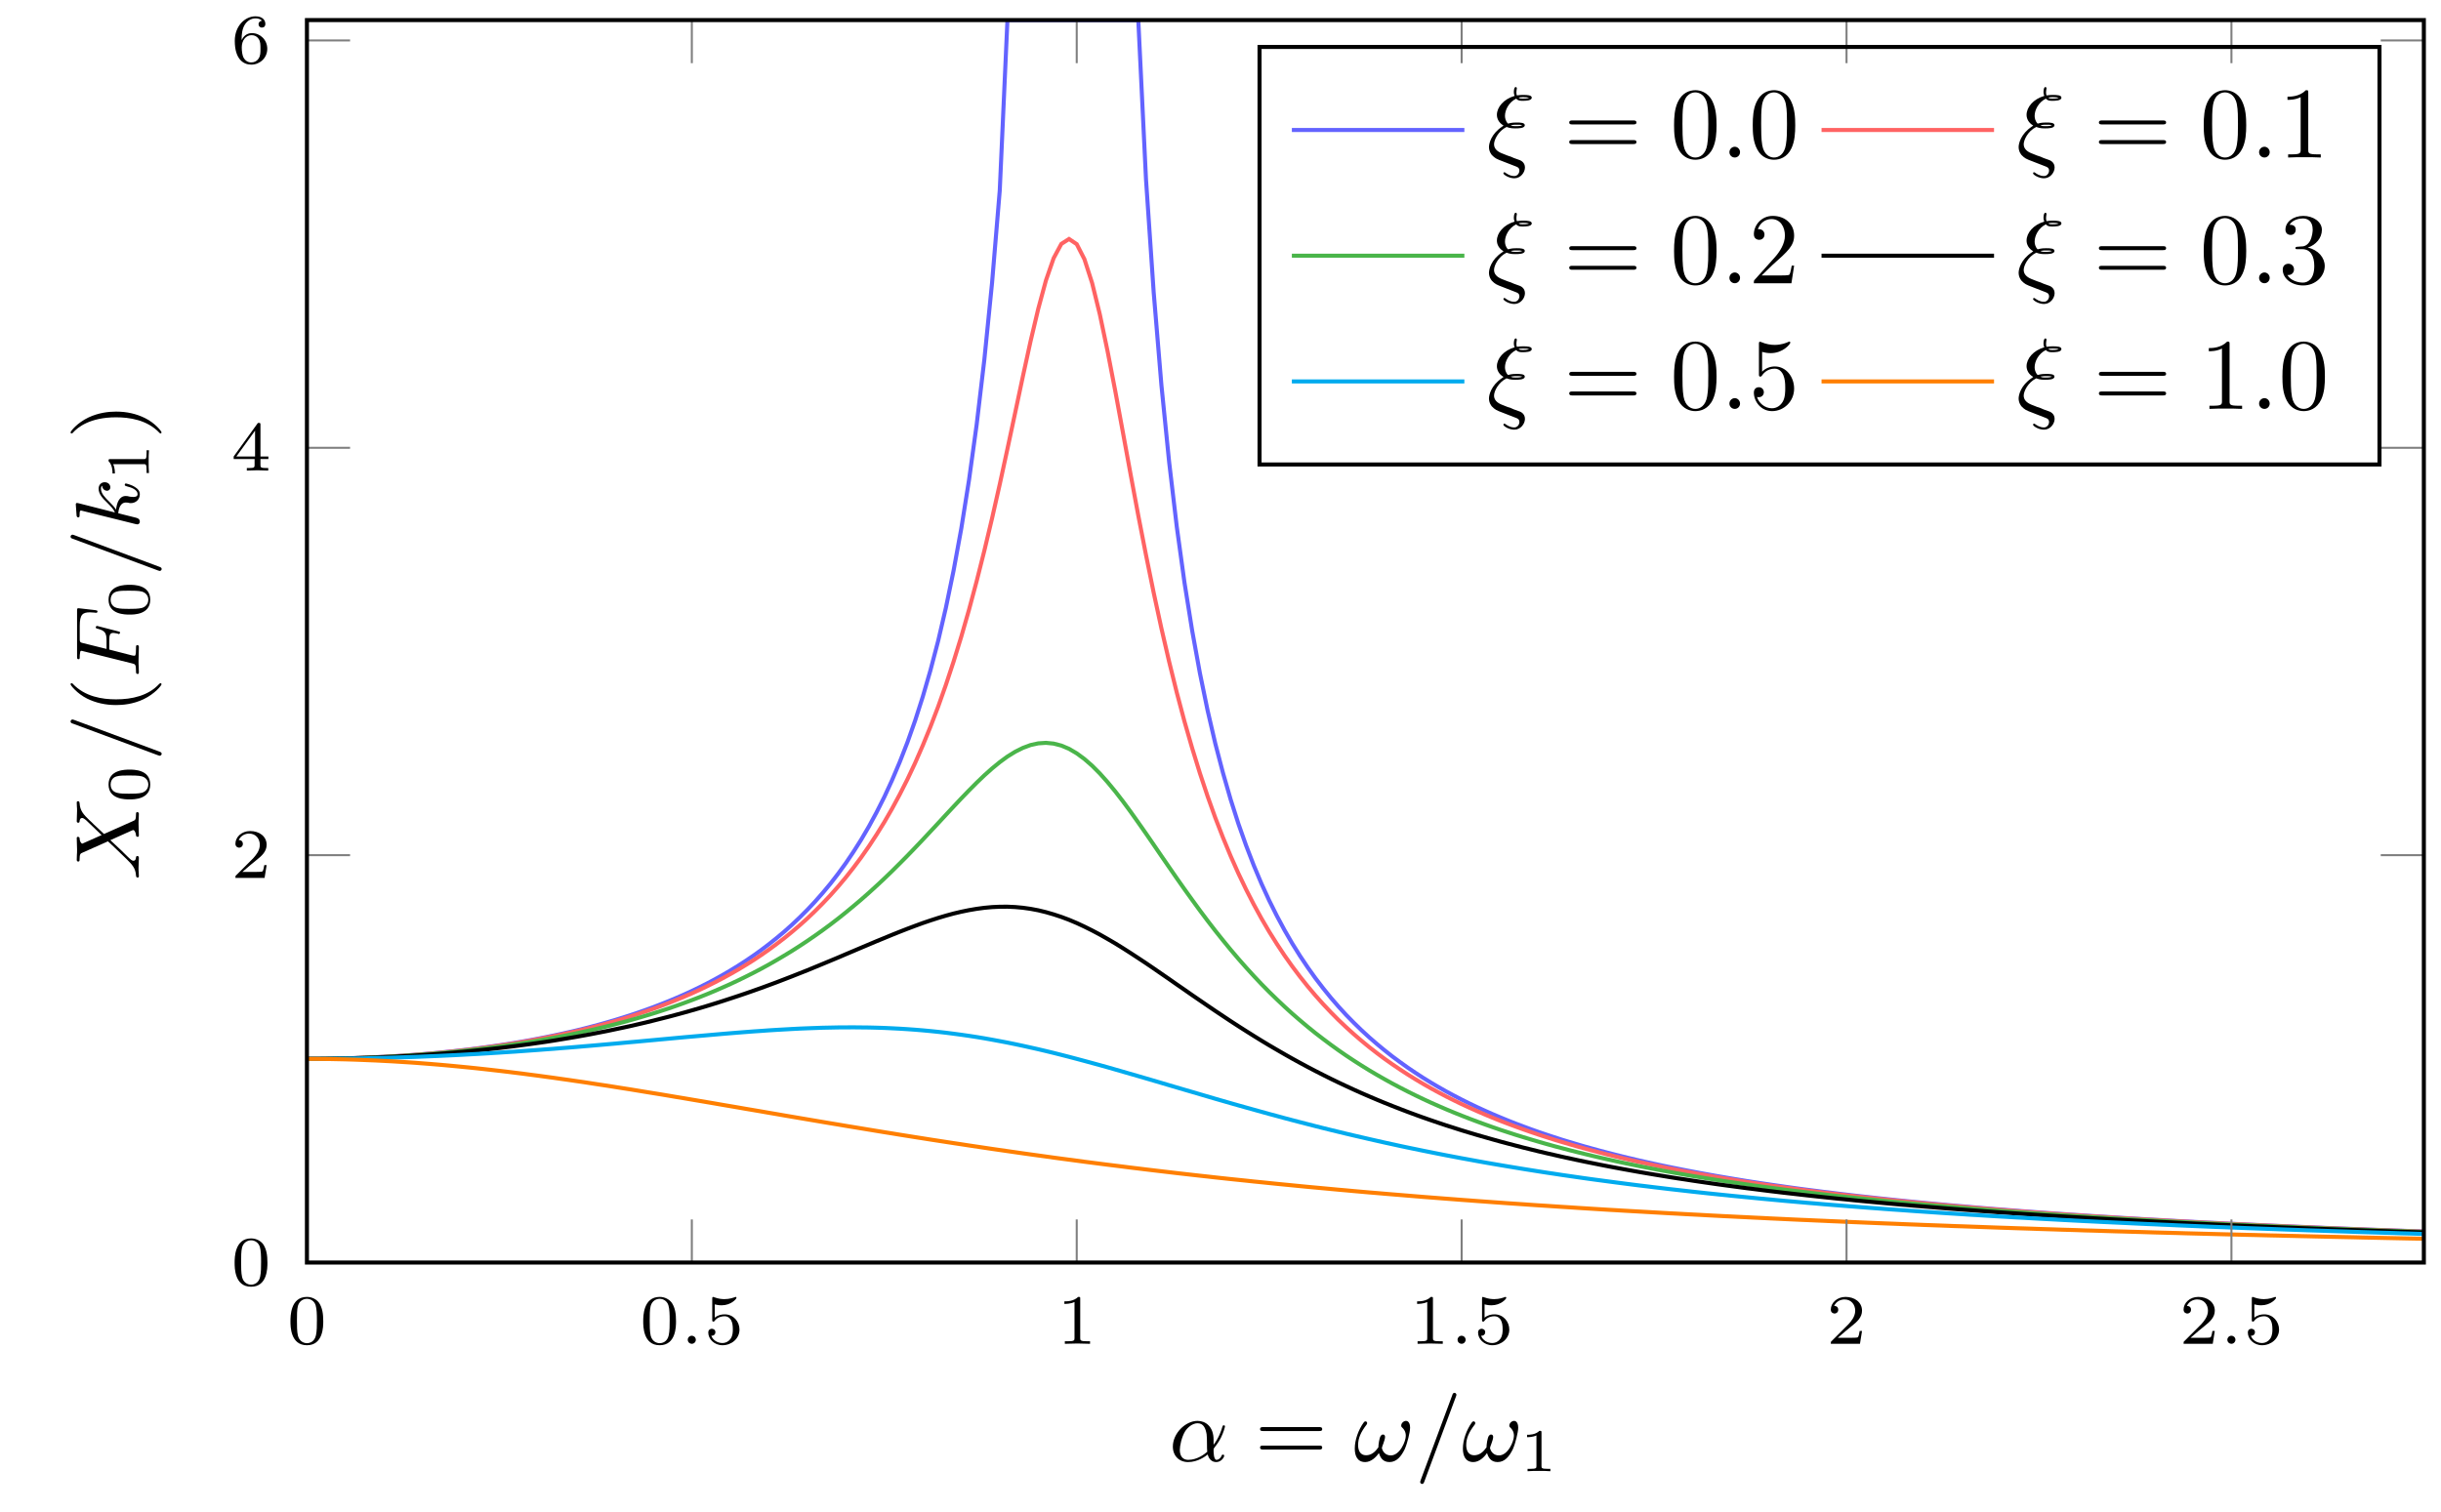 <?xml version="1.0" encoding="UTF-8"?>
<svg xmlns="http://www.w3.org/2000/svg" xmlns:xlink="http://www.w3.org/1999/xlink" width="240.67pt" height="149.11pt" viewBox="0 0 240.67 149.11" version="1.1">
<defs>
<clipPath id="clip1">
  <path d="M 30.262 1.98 L 238.98 1.98 L 238.98 124.516 L 30.262 124.516 Z M 30.262 1.98 "/>
</clipPath>
<clipPath id="clip2">
  <path d="M 30.262 17 L 238.98 17 L 238.98 124.516 L 30.262 124.516 Z M 30.262 17 "/>
</clipPath>
<clipPath id="clip3">
  <path d="M 30.262 67 L 238.98 67 L 238.98 124.516 L 30.262 124.516 Z M 30.262 67 "/>
</clipPath>
<clipPath id="clip4">
  <path d="M 30.262 83 L 238.98 83 L 238.98 124.516 L 30.262 124.516 Z M 30.262 83 "/>
</clipPath>
<clipPath id="clip5">
  <path d="M 30.262 95 L 238.98 95 L 238.98 124.516 L 30.262 124.516 Z M 30.262 95 "/>
</clipPath>
<clipPath id="clip6">
  <path d="M 30.262 98 L 238.98 98 L 238.98 124.516 L 30.262 124.516 Z M 30.262 98 "/>
</clipPath>
</defs>
<g id="surface1">
<g clip-path="url(#clip1)" clip-rule="nonzero">
<path style="fill:none;stroke-width:0.399;stroke-linecap:butt;stroke-linejoin:miter;stroke:rgb(38.823%,38.823%,100%);stroke-opacity:1;stroke-miterlimit:10;" d="M 30.262 -104.43 L 31.023 -104.426 L 31.781 -104.422 L 32.539 -104.41 L 33.301 -104.395 L 34.059 -104.379 L 34.816 -104.355 L 35.574 -104.328 L 36.336 -104.301 L 37.094 -104.262 L 37.852 -104.227 L 38.613 -104.184 L 39.371 -104.137 L 40.887 -104.027 L 41.648 -103.965 L 42.406 -103.898 L 43.164 -103.828 L 43.926 -103.754 L 44.684 -103.676 L 45.441 -103.59 L 46.203 -103.504 L 46.961 -103.406 L 47.719 -103.305 L 48.477 -103.199 L 49.238 -103.09 L 49.996 -102.973 L 50.754 -102.848 L 51.516 -102.719 L 52.273 -102.586 L 53.031 -102.441 L 53.793 -102.293 L 54.551 -102.137 L 55.309 -101.973 L 56.066 -101.801 L 56.828 -101.625 L 57.586 -101.438 L 58.344 -101.242 L 59.105 -101.039 L 59.863 -100.824 L 60.621 -100.602 L 61.383 -100.367 L 62.141 -100.125 L 62.898 -99.871 L 63.656 -99.605 L 64.418 -99.328 L 65.176 -99.035 L 65.934 -98.734 L 66.695 -98.414 L 67.453 -98.082 L 68.211 -97.734 L 68.969 -97.367 L 69.73 -96.984 L 70.488 -96.582 L 71.246 -96.16 L 72.008 -95.715 L 72.766 -95.25 L 73.523 -94.762 L 74.285 -94.246 L 75.043 -93.703 L 75.801 -93.129 L 76.559 -92.523 L 77.32 -91.887 L 78.078 -91.207 L 78.836 -90.492 L 79.598 -89.73 L 80.355 -88.926 L 81.113 -88.066 L 81.875 -87.152 L 82.633 -86.172 L 83.391 -85.129 L 84.148 -84.008 L 84.91 -82.805 L 85.668 -81.512 L 86.426 -80.113 L 87.188 -78.602 L 87.945 -76.961 L 88.703 -75.172 L 89.465 -73.219 L 90.223 -71.078 L 90.98 -68.715 L 91.738 -66.105 L 92.5 -63.199 L 93.258 -59.945 L 94.016 -56.285 L 94.777 -52.129 L 95.535 -47.375 L 96.293 -41.883 L 97.051 -35.473 L 97.812 -27.895 L 98.57 -18.789 L 99.328 -1.98 L 112.23 -1.98 L 112.992 -17.723 L 113.75 -28.859 L 114.508 -37.969 L 115.27 -45.555 L 116.027 -51.969 L 116.785 -57.465 L 117.547 -62.227 L 118.305 -66.391 L 119.062 -70.062 L 119.82 -73.324 L 120.582 -76.238 L 121.34 -78.863 L 122.098 -81.234 L 122.859 -83.387 L 123.617 -85.352 L 124.375 -87.152 L 125.133 -88.805 L 125.895 -90.332 L 126.652 -91.742 L 127.41 -93.051 L 128.172 -94.27 L 128.93 -95.402 L 129.688 -96.465 L 130.449 -97.457 L 131.207 -98.391 L 131.965 -99.266 L 132.723 -100.094 L 133.484 -100.871 L 134.242 -101.609 L 135 -102.305 L 135.762 -102.965 L 136.52 -103.59 L 137.277 -104.188 L 138.039 -104.75 L 138.797 -105.293 L 139.555 -105.805 L 140.312 -106.297 L 141.074 -106.766 L 141.832 -107.211 L 142.59 -107.641 L 143.352 -108.051 L 144.109 -108.445 L 144.867 -108.824 L 145.629 -109.188 L 146.387 -109.535 L 147.145 -109.871 L 147.902 -110.191 L 148.664 -110.504 L 149.422 -110.805 L 150.18 -111.09 L 150.941 -111.371 L 151.699 -111.641 L 152.457 -111.898 L 153.215 -112.148 L 153.977 -112.395 L 154.734 -112.625 L 155.492 -112.852 L 156.254 -113.074 L 157.012 -113.285 L 157.77 -113.492 L 158.531 -113.691 L 159.289 -113.887 L 160.047 -114.078 L 160.805 -114.258 L 161.566 -114.438 L 162.324 -114.609 L 163.082 -114.777 L 163.844 -114.941 L 164.602 -115.098 L 165.359 -115.25 L 166.121 -115.402 L 167.637 -115.691 L 168.395 -115.828 L 169.156 -115.965 L 170.672 -116.223 L 171.434 -116.348 L 172.191 -116.473 L 172.949 -116.59 L 173.711 -116.707 L 174.469 -116.82 L 175.984 -117.039 L 176.746 -117.145 L 177.504 -117.25 L 178.262 -117.348 L 179.023 -117.445 L 179.781 -117.543 L 181.297 -117.73 L 182.059 -117.82 L 182.816 -117.91 L 183.574 -117.996 L 184.336 -118.078 L 185.094 -118.164 L 185.852 -118.242 L 186.613 -118.324 L 187.371 -118.402 L 188.887 -118.551 L 189.648 -118.625 L 191.164 -118.766 L 191.926 -118.836 L 193.441 -118.969 L 194.203 -119.035 L 194.961 -119.102 L 196.477 -119.227 L 197.238 -119.285 L 198.754 -119.402 L 199.516 -119.461 L 201.031 -119.57 L 201.793 -119.625 L 202.551 -119.68 L 203.309 -119.73 L 204.066 -119.785 L 204.828 -119.832 L 206.344 -119.934 L 207.105 -119.98 L 209.379 -120.121 L 210.141 -120.164 L 210.898 -120.211 L 211.656 -120.254 L 212.418 -120.297 L 213.176 -120.336 L 213.934 -120.379 L 214.695 -120.422 L 216.969 -120.539 L 217.73 -120.578 L 218.488 -120.613 L 219.246 -120.652 L 220.008 -120.688 L 220.766 -120.727 L 221.523 -120.762 L 222.285 -120.797 L 223.801 -120.867 L 224.559 -120.898 L 225.32 -120.934 L 226.836 -120.996 L 227.598 -121.027 L 229.113 -121.09 L 229.875 -121.121 L 230.633 -121.152 L 231.391 -121.18 L 232.148 -121.211 L 232.91 -121.238 L 233.668 -121.27 L 234.426 -121.293 L 235.188 -121.32 L 235.945 -121.352 L 236.703 -121.375 L 237.461 -121.402 L 238.223 -121.43 L 238.98 -121.453 L 239.738 -121.48 L 240.5 -121.504 L 241.258 -121.531 L 242.016 -121.555 L 242.777 -121.578 L 243.535 -121.602 L 244.293 -121.629 L 245.051 -121.648 L 245.812 -121.672 L 247.328 -121.719 L 248.09 -121.738 L 249.605 -121.785 L 250.367 -121.805 L 251.125 -121.828 L 252.641 -121.867 L 253.402 -121.887 L 254.16 -121.91 L 254.918 -121.93 L 255.68 -121.945 L 256.438 -121.969 L 257.195 -121.988 L 257.957 -122.004 " transform="matrix(1,0,0,-1,0,0)"/>
</g>
<g clip-path="url(#clip2)" clip-rule="nonzero">
<path style="fill:none;stroke-width:0.399;stroke-linecap:butt;stroke-linejoin:miter;stroke:rgb(100%,38.823%,38.823%);stroke-opacity:1;stroke-miterlimit:10;" d="M 30.262 -104.43 L 31.023 -104.426 L 31.781 -104.422 L 32.539 -104.41 L 33.301 -104.395 L 34.059 -104.379 L 34.816 -104.359 L 35.574 -104.332 L 36.336 -104.301 L 37.852 -104.23 L 38.613 -104.188 L 39.371 -104.141 L 40.129 -104.09 L 40.887 -104.035 L 41.648 -103.977 L 43.164 -103.844 L 43.926 -103.77 L 44.684 -103.691 L 45.441 -103.609 L 46.203 -103.523 L 46.961 -103.43 L 47.719 -103.332 L 48.477 -103.23 L 49.238 -103.117 L 49.996 -103.008 L 50.754 -102.887 L 51.516 -102.758 L 52.273 -102.629 L 53.031 -102.488 L 53.793 -102.344 L 54.551 -102.191 L 55.309 -102.035 L 56.066 -101.867 L 56.828 -101.695 L 57.586 -101.516 L 58.344 -101.328 L 59.105 -101.129 L 59.863 -100.926 L 60.621 -100.711 L 61.383 -100.484 L 62.141 -100.25 L 62.898 -100.008 L 63.656 -99.75 L 64.418 -99.488 L 65.176 -99.211 L 65.934 -98.918 L 66.695 -98.613 L 67.453 -98.297 L 68.211 -97.969 L 68.969 -97.621 L 69.73 -97.258 L 70.488 -96.879 L 71.246 -96.484 L 72.008 -96.066 L 72.766 -95.633 L 73.523 -95.176 L 74.285 -94.699 L 75.043 -94.195 L 75.801 -93.668 L 76.559 -93.109 L 77.32 -92.527 L 78.078 -91.91 L 78.836 -91.266 L 79.598 -90.582 L 80.355 -89.859 L 81.113 -89.098 L 81.875 -88.293 L 82.633 -87.438 L 83.391 -86.535 L 84.148 -85.574 L 84.91 -84.555 L 85.668 -83.469 L 86.426 -82.312 L 87.188 -81.082 L 87.945 -79.77 L 88.703 -78.363 L 89.465 -76.863 L 90.223 -75.254 L 90.98 -73.523 L 91.738 -71.672 L 92.5 -69.684 L 93.258 -67.547 L 94.016 -65.254 L 94.777 -62.789 L 95.535 -60.148 L 96.293 -57.32 L 97.051 -54.312 L 97.812 -51.117 L 98.57 -47.766 L 99.328 -44.273 L 100.09 -40.707 L 100.848 -37.133 L 101.605 -33.668 L 102.367 -30.453 L 103.125 -27.656 L 103.883 -25.465 L 104.641 -24.055 L 105.402 -23.57 L 106.16 -24.078 L 106.918 -25.559 L 107.68 -27.922 L 108.438 -31.004 L 109.195 -34.609 L 109.957 -38.551 L 110.715 -42.656 L 111.473 -46.789 L 112.23 -50.844 L 112.992 -54.75 L 113.75 -58.469 L 114.508 -61.969 L 115.27 -65.254 L 116.027 -68.312 L 116.785 -71.16 L 117.547 -73.805 L 118.305 -76.258 L 119.062 -78.531 L 119.82 -80.645 L 120.582 -82.609 L 121.34 -84.438 L 122.098 -86.137 L 122.859 -87.723 L 123.617 -89.203 L 124.375 -90.586 L 125.133 -91.883 L 125.895 -93.098 L 126.652 -94.238 L 127.41 -95.309 L 128.172 -96.32 L 128.93 -97.273 L 129.688 -98.172 L 130.449 -99.023 L 131.207 -99.824 L 131.965 -100.59 L 132.723 -101.309 L 133.484 -101.996 L 134.242 -102.648 L 135 -103.27 L 135.762 -103.863 L 136.52 -104.43 L 137.277 -104.965 L 138.039 -105.48 L 138.797 -105.973 L 139.555 -106.445 L 140.312 -106.895 L 141.074 -107.328 L 141.832 -107.742 L 142.59 -108.141 L 143.352 -108.523 L 144.109 -108.891 L 144.867 -109.242 L 145.629 -109.582 L 146.387 -109.91 L 147.145 -110.227 L 147.902 -110.531 L 148.664 -110.824 L 149.422 -111.105 L 150.18 -111.379 L 150.941 -111.645 L 151.699 -111.902 L 152.457 -112.148 L 153.215 -112.391 L 153.977 -112.621 L 154.734 -112.844 L 155.492 -113.062 L 156.254 -113.273 L 157.012 -113.477 L 157.77 -113.676 L 158.531 -113.871 L 160.047 -114.238 L 160.805 -114.414 L 161.566 -114.586 L 163.082 -114.914 L 163.844 -115.07 L 164.602 -115.227 L 165.359 -115.375 L 166.121 -115.52 L 167.637 -115.801 L 168.395 -115.934 L 169.156 -116.066 L 169.914 -116.195 L 170.672 -116.316 L 171.434 -116.441 L 172.949 -116.676 L 173.711 -116.789 L 174.469 -116.902 L 175.984 -117.113 L 176.746 -117.215 L 177.504 -117.32 L 178.262 -117.418 L 179.023 -117.512 L 179.781 -117.609 L 181.297 -117.789 L 182.059 -117.879 L 183.574 -118.051 L 184.336 -118.133 L 185.094 -118.215 L 185.852 -118.293 L 186.613 -118.375 L 188.887 -118.598 L 189.648 -118.668 L 190.406 -118.742 L 191.164 -118.809 L 191.926 -118.879 L 193.441 -119.012 L 194.203 -119.074 L 195.719 -119.199 L 196.477 -119.258 L 197.238 -119.32 L 198.754 -119.438 L 199.516 -119.492 L 201.031 -119.602 L 201.793 -119.656 L 204.066 -119.809 L 204.828 -119.859 L 205.586 -119.91 L 206.344 -119.957 L 207.105 -120.004 L 209.379 -120.145 L 210.141 -120.188 L 210.898 -120.23 L 211.656 -120.277 L 212.418 -120.316 L 213.176 -120.359 L 213.934 -120.398 L 214.695 -120.441 L 216.969 -120.559 L 217.73 -120.598 L 218.488 -120.633 L 219.246 -120.672 L 220.008 -120.707 L 221.523 -120.777 L 222.285 -120.812 L 223.043 -120.848 L 223.801 -120.879 L 224.559 -120.914 L 225.32 -120.945 L 226.078 -120.98 L 226.836 -121.012 L 227.598 -121.043 L 229.113 -121.105 L 229.875 -121.137 L 230.633 -121.164 L 231.391 -121.195 L 232.148 -121.223 L 232.91 -121.25 L 233.668 -121.281 L 234.426 -121.305 L 235.188 -121.336 L 235.945 -121.359 L 237.461 -121.414 L 238.223 -121.441 L 238.98 -121.465 L 239.738 -121.492 L 240.5 -121.516 L 241.258 -121.539 L 242.016 -121.566 L 242.777 -121.59 L 245.051 -121.66 L 245.812 -121.68 L 247.328 -121.727 L 248.09 -121.75 L 248.848 -121.77 L 249.605 -121.793 L 250.367 -121.812 L 251.125 -121.836 L 252.641 -121.875 L 253.402 -121.898 L 254.16 -121.918 L 254.918 -121.934 L 255.68 -121.953 L 256.438 -121.977 L 257.195 -121.992 L 257.957 -122.012 " transform="matrix(1,0,0,-1,0,0)"/>
</g>
<g clip-path="url(#clip3)" clip-rule="nonzero">
<path style="fill:none;stroke-width:0.399;stroke-linecap:butt;stroke-linejoin:miter;stroke:rgb(29.019%,70.979%,29.019%);stroke-opacity:1;stroke-miterlimit:10;" d="M 30.262 -104.43 L 31.023 -104.426 L 31.781 -104.422 L 32.539 -104.41 L 33.301 -104.398 L 34.059 -104.383 L 34.816 -104.363 L 35.574 -104.336 L 36.336 -104.309 L 37.094 -104.277 L 37.852 -104.242 L 38.613 -104.203 L 39.371 -104.16 L 40.887 -104.059 L 41.648 -104.004 L 42.406 -103.945 L 43.164 -103.883 L 43.926 -103.812 L 44.684 -103.742 L 45.441 -103.664 L 46.203 -103.582 L 46.961 -103.496 L 47.719 -103.406 L 48.477 -103.309 L 49.238 -103.211 L 49.996 -103.105 L 50.754 -102.992 L 51.516 -102.879 L 52.273 -102.758 L 53.031 -102.629 L 53.793 -102.496 L 54.551 -102.359 L 55.309 -102.215 L 56.066 -102.066 L 56.828 -101.91 L 57.586 -101.746 L 58.344 -101.578 L 59.105 -101.398 L 59.863 -101.215 L 60.621 -101.023 L 61.383 -100.824 L 62.141 -100.617 L 62.898 -100.402 L 63.656 -100.176 L 64.418 -99.945 L 65.176 -99.703 L 65.934 -99.453 L 66.695 -99.191 L 67.453 -98.918 L 68.211 -98.637 L 68.969 -98.344 L 69.73 -98.039 L 70.488 -97.723 L 71.246 -97.391 L 72.008 -97.051 L 72.766 -96.695 L 73.523 -96.324 L 74.285 -95.941 L 75.043 -95.543 L 75.801 -95.129 L 76.559 -94.695 L 77.32 -94.246 L 78.078 -93.785 L 78.836 -93.301 L 79.598 -92.797 L 80.355 -92.277 L 81.113 -91.738 L 81.875 -91.176 L 82.633 -90.594 L 83.391 -89.988 L 84.148 -89.363 L 84.91 -88.719 L 85.668 -88.051 L 86.426 -87.359 L 87.188 -86.648 L 87.945 -85.918 L 88.703 -85.164 L 89.465 -84.395 L 90.223 -83.609 L 90.98 -82.812 L 91.738 -82 L 92.5 -81.184 L 93.258 -80.363 L 94.016 -79.551 L 94.777 -78.742 L 95.535 -77.957 L 96.293 -77.195 L 97.051 -76.469 L 97.812 -75.789 L 98.57 -75.168 L 99.328 -74.613 L 100.09 -74.141 L 100.848 -73.762 L 101.605 -73.48 L 102.367 -73.312 L 103.125 -73.262 L 103.883 -73.336 L 104.641 -73.531 L 105.402 -73.852 L 106.16 -74.297 L 106.918 -74.855 L 107.68 -75.52 L 108.438 -76.281 L 109.195 -77.129 L 109.957 -78.051 L 110.715 -79.031 L 111.473 -80.059 L 112.23 -81.125 L 112.992 -82.211 L 113.75 -83.312 L 114.508 -84.422 L 115.27 -85.527 L 116.027 -86.621 L 116.785 -87.699 L 117.547 -88.758 L 118.305 -89.797 L 119.062 -90.805 L 119.82 -91.789 L 120.582 -92.742 L 121.34 -93.668 L 122.098 -94.559 L 122.859 -95.422 L 123.617 -96.254 L 124.375 -97.055 L 125.133 -97.824 L 125.895 -98.566 L 126.652 -99.281 L 127.41 -99.969 L 128.172 -100.629 L 128.93 -101.266 L 129.688 -101.879 L 130.449 -102.465 L 131.207 -103.031 L 131.965 -103.578 L 132.723 -104.102 L 133.484 -104.605 L 134.242 -105.09 L 135 -105.559 L 135.762 -106.008 L 136.52 -106.441 L 137.277 -106.859 L 138.039 -107.262 L 138.797 -107.652 L 139.555 -108.027 L 140.312 -108.391 L 141.074 -108.742 L 141.832 -109.078 L 142.59 -109.406 L 143.352 -109.723 L 144.109 -110.027 L 144.867 -110.324 L 145.629 -110.609 L 146.387 -110.887 L 147.145 -111.156 L 147.902 -111.418 L 148.664 -111.668 L 149.422 -111.914 L 150.18 -112.148 L 150.941 -112.379 L 151.699 -112.602 L 152.457 -112.82 L 153.215 -113.031 L 153.977 -113.234 L 154.734 -113.434 L 155.492 -113.625 L 156.254 -113.812 L 157.012 -113.996 L 157.77 -114.176 L 158.531 -114.348 L 159.289 -114.516 L 160.047 -114.68 L 160.805 -114.836 L 161.566 -114.996 L 163.082 -115.293 L 163.844 -115.438 L 164.602 -115.578 L 165.359 -115.715 L 166.121 -115.848 L 166.879 -115.98 L 168.395 -116.23 L 169.156 -116.352 L 170.672 -116.586 L 171.434 -116.699 L 172.949 -116.918 L 173.711 -117.023 L 175.984 -117.328 L 176.746 -117.422 L 178.262 -117.609 L 179.023 -117.703 L 179.781 -117.789 L 180.539 -117.879 L 181.297 -117.965 L 182.059 -118.047 L 182.816 -118.129 L 183.574 -118.207 L 184.336 -118.285 L 185.094 -118.363 L 185.852 -118.438 L 186.613 -118.516 L 187.371 -118.586 L 188.129 -118.66 L 188.887 -118.727 L 189.648 -118.797 L 191.164 -118.93 L 191.926 -118.992 L 192.684 -119.059 L 193.441 -119.121 L 194.203 -119.184 L 196.477 -119.359 L 197.238 -119.418 L 198.754 -119.527 L 199.516 -119.582 L 200.273 -119.637 L 201.031 -119.688 L 201.793 -119.738 L 202.551 -119.793 L 203.309 -119.84 L 204.066 -119.891 L 204.828 -119.938 L 206.344 -120.031 L 207.105 -120.078 L 207.863 -120.121 L 208.621 -120.168 L 209.379 -120.211 L 210.141 -120.254 L 210.898 -120.297 L 211.656 -120.336 L 212.418 -120.379 L 213.176 -120.422 L 213.934 -120.461 L 214.695 -120.5 L 215.453 -120.535 L 216.969 -120.613 L 217.73 -120.648 L 218.488 -120.684 L 219.246 -120.723 L 220.008 -120.758 L 220.766 -120.793 L 221.523 -120.824 L 222.285 -120.859 L 223.043 -120.895 L 224.559 -120.957 L 225.32 -120.992 L 226.836 -121.055 L 227.598 -121.086 L 228.355 -121.113 L 229.113 -121.145 L 229.875 -121.172 L 230.633 -121.203 L 232.148 -121.258 L 232.91 -121.289 L 233.668 -121.312 L 234.426 -121.344 L 235.188 -121.367 L 236.703 -121.422 L 237.461 -121.445 L 238.223 -121.473 L 239.738 -121.52 L 240.5 -121.547 L 242.016 -121.594 L 242.777 -121.617 L 245.051 -121.688 L 245.812 -121.711 L 246.57 -121.73 L 247.328 -121.754 L 248.09 -121.773 L 248.848 -121.797 L 249.605 -121.816 L 250.367 -121.84 L 252.641 -121.898 L 253.402 -121.918 L 254.918 -121.957 L 255.68 -121.977 L 257.195 -122.016 L 257.957 -122.031 " transform="matrix(1,0,0,-1,0,0)"/>
</g>
<g clip-path="url(#clip4)" clip-rule="nonzero">
<path style="fill:none;stroke-width:0.399;stroke-linecap:butt;stroke-linejoin:miter;stroke:rgb(0%,0%,0%);stroke-opacity:1;stroke-miterlimit:10;" d="M 30.262 -104.43 L 31.023 -104.426 L 31.781 -104.422 L 32.539 -104.414 L 33.301 -104.402 L 34.059 -104.387 L 35.574 -104.348 L 36.336 -104.32 L 37.094 -104.293 L 37.852 -104.262 L 38.613 -104.227 L 40.129 -104.148 L 40.887 -104.102 L 41.648 -104.051 L 42.406 -104 L 43.164 -103.945 L 43.926 -103.883 L 44.684 -103.82 L 45.441 -103.754 L 46.203 -103.68 L 46.961 -103.605 L 47.719 -103.527 L 48.477 -103.445 L 49.238 -103.359 L 50.754 -103.172 L 51.516 -103.07 L 52.273 -102.969 L 53.031 -102.859 L 53.793 -102.75 L 54.551 -102.633 L 56.066 -102.383 L 56.828 -102.254 L 57.586 -102.117 L 58.344 -101.977 L 59.105 -101.828 L 59.863 -101.68 L 60.621 -101.52 L 61.383 -101.359 L 62.141 -101.195 L 63.656 -100.844 L 64.418 -100.656 L 65.934 -100.273 L 66.695 -100.07 L 67.453 -99.863 L 68.211 -99.648 L 68.969 -99.43 L 69.73 -99.203 L 70.488 -98.969 L 71.246 -98.73 L 72.008 -98.48 L 72.766 -98.23 L 73.523 -97.973 L 74.285 -97.707 L 75.043 -97.438 L 75.801 -97.16 L 76.559 -96.879 L 77.32 -96.586 L 78.078 -96.293 L 78.836 -95.992 L 79.598 -95.691 L 81.113 -95.066 L 81.875 -94.75 L 82.633 -94.434 L 83.391 -94.109 L 84.148 -93.789 L 84.91 -93.465 L 86.426 -92.824 L 87.188 -92.512 L 87.945 -92.199 L 88.703 -91.895 L 89.465 -91.598 L 90.223 -91.312 L 90.98 -91.035 L 91.738 -90.777 L 92.5 -90.531 L 93.258 -90.305 L 94.016 -90.098 L 94.777 -89.918 L 95.535 -89.762 L 96.293 -89.633 L 97.051 -89.531 L 97.812 -89.461 L 98.57 -89.426 L 99.328 -89.422 L 100.09 -89.457 L 100.848 -89.527 L 101.605 -89.633 L 102.367 -89.777 L 103.125 -89.961 L 103.883 -90.18 L 104.641 -90.43 L 105.402 -90.715 L 106.16 -91.035 L 106.918 -91.387 L 107.68 -91.766 L 108.438 -92.168 L 109.195 -92.598 L 109.957 -93.043 L 110.715 -93.512 L 111.473 -93.996 L 112.23 -94.492 L 112.992 -94.996 L 113.75 -95.512 L 114.508 -96.035 L 115.27 -96.559 L 116.027 -97.09 L 116.785 -97.613 L 117.547 -98.145 L 119.062 -99.184 L 119.82 -99.699 L 120.582 -100.207 L 121.34 -100.711 L 122.098 -101.203 L 122.859 -101.688 L 123.617 -102.164 L 124.375 -102.633 L 125.133 -103.09 L 125.895 -103.535 L 126.652 -103.973 L 127.41 -104.402 L 128.172 -104.82 L 128.93 -105.227 L 129.688 -105.625 L 130.449 -106.012 L 131.207 -106.391 L 131.965 -106.758 L 132.723 -107.113 L 133.484 -107.465 L 134.242 -107.805 L 135 -108.133 L 135.762 -108.457 L 136.52 -108.77 L 137.277 -109.074 L 138.039 -109.371 L 138.797 -109.66 L 139.555 -109.941 L 140.312 -110.215 L 141.074 -110.48 L 141.832 -110.738 L 142.59 -110.992 L 143.352 -111.234 L 144.109 -111.477 L 144.867 -111.707 L 145.629 -111.934 L 146.387 -112.152 L 147.145 -112.367 L 147.902 -112.578 L 148.664 -112.781 L 149.422 -112.98 L 150.18 -113.176 L 150.941 -113.363 L 151.699 -113.551 L 152.457 -113.73 L 153.215 -113.902 L 153.977 -114.078 L 155.492 -114.406 L 156.254 -114.566 L 157.77 -114.871 L 158.531 -115.02 L 159.289 -115.164 L 160.047 -115.305 L 160.805 -115.441 L 161.566 -115.578 L 163.082 -115.836 L 163.844 -115.961 L 164.602 -116.086 L 165.359 -116.207 L 166.121 -116.32 L 166.879 -116.438 L 167.637 -116.551 L 168.395 -116.66 L 169.156 -116.77 L 169.914 -116.875 L 170.672 -116.977 L 171.434 -117.078 L 172.191 -117.18 L 172.949 -117.273 L 173.711 -117.371 L 174.469 -117.465 L 175.984 -117.645 L 176.746 -117.73 L 178.262 -117.902 L 179.023 -117.984 L 179.781 -118.066 L 181.297 -118.223 L 182.059 -118.297 L 182.816 -118.375 L 183.574 -118.449 L 184.336 -118.52 L 185.852 -118.66 L 186.613 -118.73 L 187.371 -118.797 L 188.129 -118.859 L 188.887 -118.926 L 189.648 -118.988 L 191.164 -119.113 L 191.926 -119.176 L 193.441 -119.293 L 194.203 -119.348 L 194.961 -119.406 L 196.477 -119.516 L 197.238 -119.57 L 198.754 -119.672 L 199.516 -119.727 L 200.273 -119.773 L 201.031 -119.824 L 201.793 -119.871 L 204.066 -120.012 L 204.828 -120.059 L 205.586 -120.102 L 206.344 -120.148 L 207.105 -120.191 L 208.621 -120.277 L 209.379 -120.316 L 210.141 -120.359 L 211.656 -120.438 L 212.418 -120.477 L 213.176 -120.516 L 213.934 -120.551 L 214.695 -120.59 L 215.453 -120.629 L 216.969 -120.699 L 217.73 -120.734 L 219.246 -120.805 L 220.008 -120.84 L 221.523 -120.902 L 222.285 -120.938 L 223.043 -120.965 L 223.801 -121 L 224.559 -121.031 L 225.32 -121.062 L 226.078 -121.09 L 226.836 -121.121 L 227.598 -121.148 L 228.355 -121.18 L 229.113 -121.207 L 229.875 -121.234 L 230.633 -121.266 L 231.391 -121.293 L 232.148 -121.316 L 232.91 -121.344 L 234.426 -121.398 L 235.188 -121.422 L 236.703 -121.477 L 237.461 -121.5 L 238.223 -121.523 L 239.738 -121.57 L 240.5 -121.594 L 242.016 -121.641 L 242.777 -121.664 L 243.535 -121.688 L 244.293 -121.707 L 245.051 -121.73 L 245.812 -121.75 L 246.57 -121.773 L 247.328 -121.793 L 248.09 -121.816 L 249.605 -121.855 L 250.367 -121.875 L 251.125 -121.898 L 252.641 -121.938 L 253.402 -121.953 L 254.16 -121.977 L 254.918 -121.992 L 255.68 -122.012 L 256.438 -122.027 L 257.195 -122.051 L 257.957 -122.066 " transform="matrix(1,0,0,-1,0,0)"/>
</g>
<g clip-path="url(#clip5)" clip-rule="nonzero">
<path style="fill:none;stroke-width:0.399;stroke-linecap:butt;stroke-linejoin:miter;stroke:rgb(0%,67.058%,93.332%);stroke-opacity:1;stroke-miterlimit:10;" d="M 30.262 -104.43 L 31.023 -104.43 L 32.539 -104.422 L 33.301 -104.41 L 34.059 -104.402 L 35.574 -104.379 L 36.336 -104.363 L 37.094 -104.348 L 37.852 -104.328 L 38.613 -104.309 L 39.371 -104.285 L 40.129 -104.258 L 40.887 -104.234 L 41.648 -104.203 L 43.164 -104.141 L 43.926 -104.105 L 44.684 -104.07 L 45.441 -104.031 L 46.203 -103.988 L 46.961 -103.949 L 47.719 -103.906 L 48.477 -103.859 L 49.238 -103.812 L 49.996 -103.762 L 50.754 -103.715 L 51.516 -103.66 L 53.031 -103.551 L 53.793 -103.492 L 54.551 -103.438 L 55.309 -103.375 L 56.066 -103.316 L 56.828 -103.254 L 57.586 -103.188 L 58.344 -103.125 L 59.105 -103.059 L 60.621 -102.926 L 61.383 -102.855 L 62.141 -102.785 L 62.898 -102.719 L 63.656 -102.648 L 64.418 -102.578 L 65.934 -102.438 L 66.695 -102.367 L 67.453 -102.297 L 68.969 -102.164 L 69.73 -102.098 L 71.246 -101.965 L 72.008 -101.902 L 72.766 -101.84 L 73.523 -101.781 L 74.285 -101.723 L 75.043 -101.672 L 75.801 -101.617 L 76.559 -101.57 L 77.32 -101.527 L 78.078 -101.484 L 78.836 -101.445 L 79.598 -101.414 L 81.113 -101.359 L 81.875 -101.344 L 82.633 -101.328 L 84.148 -101.32 L 84.91 -101.328 L 85.668 -101.336 L 86.426 -101.355 L 87.188 -101.379 L 87.945 -101.414 L 88.703 -101.453 L 89.465 -101.5 L 90.223 -101.555 L 90.98 -101.617 L 91.738 -101.688 L 92.5 -101.766 L 93.258 -101.852 L 94.016 -101.949 L 94.777 -102.051 L 95.535 -102.16 L 96.293 -102.277 L 97.051 -102.402 L 97.812 -102.539 L 98.57 -102.68 L 99.328 -102.824 L 100.09 -102.98 L 100.848 -103.141 L 101.605 -103.309 L 102.367 -103.48 L 103.125 -103.66 L 103.883 -103.844 L 104.641 -104.035 L 105.402 -104.23 L 106.16 -104.43 L 106.918 -104.633 L 107.68 -104.84 L 108.438 -105.047 L 109.195 -105.258 L 109.957 -105.477 L 112.23 -106.133 L 112.992 -106.355 L 114.508 -106.801 L 115.27 -107.027 L 116.785 -107.473 L 117.547 -107.695 L 119.82 -108.363 L 120.582 -108.582 L 121.34 -108.801 L 122.098 -109.016 L 122.859 -109.23 L 125.133 -109.863 L 125.895 -110.066 L 126.652 -110.273 L 127.41 -110.473 L 128.172 -110.672 L 129.688 -111.062 L 130.449 -111.254 L 131.207 -111.441 L 132.723 -111.809 L 133.484 -111.988 L 135 -112.34 L 135.762 -112.512 L 136.52 -112.684 L 137.277 -112.848 L 138.039 -113.016 L 138.797 -113.176 L 140.312 -113.488 L 141.074 -113.641 L 141.832 -113.793 L 142.59 -113.941 L 143.352 -114.086 L 144.109 -114.23 L 144.867 -114.367 L 145.629 -114.508 L 146.387 -114.645 L 147.145 -114.777 L 147.902 -114.906 L 148.664 -115.035 L 150.18 -115.285 L 150.941 -115.406 L 151.699 -115.527 L 152.457 -115.645 L 153.215 -115.758 L 153.977 -115.875 L 155.492 -116.094 L 156.254 -116.203 L 157.012 -116.309 L 157.77 -116.41 L 158.531 -116.512 L 159.289 -116.613 L 160.805 -116.809 L 161.566 -116.906 L 162.324 -116.996 L 163.082 -117.09 L 163.844 -117.18 L 164.602 -117.27 L 165.359 -117.355 L 166.121 -117.441 L 166.879 -117.527 L 168.395 -117.691 L 169.156 -117.77 L 170.672 -117.926 L 171.434 -118 L 172.949 -118.148 L 173.711 -118.223 L 175.984 -118.434 L 176.746 -118.5 L 178.262 -118.633 L 179.023 -118.695 L 179.781 -118.762 L 180.539 -118.824 L 181.297 -118.883 L 182.059 -118.945 L 183.574 -119.062 L 184.336 -119.121 L 185.094 -119.176 L 185.852 -119.234 L 186.613 -119.289 L 187.371 -119.34 L 188.887 -119.449 L 189.648 -119.5 L 191.164 -119.602 L 191.926 -119.652 L 193.441 -119.746 L 194.203 -119.797 L 194.961 -119.84 L 196.477 -119.934 L 197.238 -119.977 L 197.996 -120.02 L 198.754 -120.066 L 199.516 -120.105 L 201.031 -120.191 L 201.793 -120.23 L 202.551 -120.27 L 203.309 -120.312 L 204.066 -120.352 L 204.828 -120.391 L 205.586 -120.43 L 206.344 -120.465 L 207.105 -120.504 L 209.379 -120.609 L 210.141 -120.645 L 211.656 -120.715 L 212.418 -120.746 L 213.176 -120.781 L 213.934 -120.812 L 214.695 -120.848 L 216.969 -120.941 L 217.73 -120.973 L 218.488 -121.004 L 219.246 -121.031 L 220.008 -121.062 L 220.766 -121.09 L 221.523 -121.121 L 222.285 -121.148 L 224.559 -121.23 L 225.32 -121.258 L 226.836 -121.312 L 227.598 -121.34 L 229.113 -121.387 L 229.875 -121.414 L 231.391 -121.461 L 232.148 -121.488 L 232.91 -121.512 L 234.426 -121.559 L 235.188 -121.582 L 235.945 -121.602 L 236.703 -121.629 L 237.461 -121.648 L 238.223 -121.672 L 238.98 -121.695 L 239.738 -121.715 L 240.5 -121.734 L 241.258 -121.758 L 242.016 -121.777 L 242.777 -121.797 L 243.535 -121.816 L 244.293 -121.84 L 245.051 -121.859 L 245.812 -121.879 L 247.328 -121.918 L 248.09 -121.938 L 248.848 -121.953 L 249.605 -121.973 L 250.367 -121.992 L 251.125 -122.008 L 252.641 -122.047 L 253.402 -122.062 L 254.16 -122.082 L 254.918 -122.098 L 255.68 -122.117 L 257.195 -122.148 L 257.957 -122.164 " transform="matrix(1,0,0,-1,0,0)"/>
</g>
<g clip-path="url(#clip6)" clip-rule="nonzero">
<path style="fill:none;stroke-width:0.399;stroke-linecap:butt;stroke-linejoin:miter;stroke:rgb(100%,49.803%,0%);stroke-opacity:1;stroke-miterlimit:10;" d="M 30.262 -104.43 L 31.023 -104.43 L 32.539 -104.445 L 33.301 -104.461 L 34.059 -104.477 L 34.816 -104.5 L 35.574 -104.527 L 36.336 -104.559 L 37.094 -104.59 L 37.852 -104.629 L 38.613 -104.668 L 40.129 -104.762 L 40.887 -104.812 L 41.648 -104.871 L 42.406 -104.93 L 43.164 -104.992 L 43.926 -105.059 L 44.684 -105.129 L 45.441 -105.203 L 46.203 -105.277 L 46.961 -105.355 L 47.719 -105.438 L 48.477 -105.523 L 49.238 -105.609 L 49.996 -105.699 L 50.754 -105.793 L 51.516 -105.887 L 52.273 -105.988 L 53.031 -106.086 L 53.793 -106.191 L 54.551 -106.293 L 55.309 -106.402 L 56.066 -106.508 L 56.828 -106.621 L 57.586 -106.73 L 58.344 -106.848 L 59.105 -106.965 L 59.863 -107.078 L 60.621 -107.199 L 61.383 -107.32 L 62.141 -107.438 L 63.656 -107.688 L 64.418 -107.812 L 65.176 -107.934 L 65.934 -108.062 L 66.695 -108.191 L 67.453 -108.316 L 68.969 -108.574 L 69.73 -108.703 L 70.488 -108.832 L 71.246 -108.965 L 72.008 -109.094 L 72.766 -109.223 L 73.523 -109.355 L 74.285 -109.484 L 75.043 -109.613 L 75.801 -109.746 L 76.559 -109.875 L 77.32 -110.008 L 78.836 -110.266 L 79.598 -110.395 L 81.113 -110.652 L 81.875 -110.781 L 82.633 -110.906 L 83.391 -111.035 L 84.148 -111.16 L 84.91 -111.285 L 86.426 -111.535 L 87.188 -111.66 L 87.945 -111.781 L 88.703 -111.906 L 89.465 -112.027 L 90.223 -112.148 L 90.98 -112.266 L 91.738 -112.387 L 92.5 -112.504 L 94.016 -112.738 L 94.777 -112.852 L 95.535 -112.969 L 97.051 -113.195 L 97.812 -113.309 L 99.328 -113.527 L 100.09 -113.637 L 100.848 -113.746 L 101.605 -113.852 L 102.367 -113.957 L 103.883 -114.168 L 104.641 -114.27 L 105.402 -114.371 L 106.918 -114.574 L 107.68 -114.672 L 109.195 -114.867 L 109.957 -114.961 L 110.715 -115.055 L 111.473 -115.152 L 112.23 -115.242 L 112.992 -115.336 L 114.508 -115.516 L 115.27 -115.605 L 116.027 -115.695 L 116.785 -115.781 L 117.547 -115.867 L 118.305 -115.953 L 119.062 -116.035 L 119.82 -116.121 L 120.582 -116.203 L 121.34 -116.285 L 122.098 -116.363 L 122.859 -116.441 L 123.617 -116.523 L 124.375 -116.598 L 125.133 -116.676 L 125.895 -116.754 L 127.41 -116.902 L 128.172 -116.977 L 128.93 -117.051 L 129.688 -117.121 L 130.449 -117.191 L 131.965 -117.332 L 132.723 -117.398 L 133.484 -117.469 L 135 -117.602 L 135.762 -117.664 L 136.52 -117.73 L 137.277 -117.793 L 138.039 -117.855 L 140.312 -118.043 L 141.074 -118.102 L 142.59 -118.219 L 143.352 -118.277 L 144.109 -118.336 L 144.867 -118.391 L 145.629 -118.449 L 147.902 -118.613 L 148.664 -118.668 L 150.18 -118.77 L 150.941 -118.824 L 151.699 -118.875 L 152.457 -118.922 L 153.215 -118.973 L 153.977 -119.023 L 154.734 -119.07 L 155.492 -119.121 L 156.254 -119.168 L 157.77 -119.262 L 158.531 -119.309 L 159.289 -119.352 L 160.047 -119.398 L 160.805 -119.441 L 161.566 -119.484 L 163.082 -119.57 L 163.844 -119.613 L 164.602 -119.656 L 165.359 -119.695 L 166.121 -119.738 L 167.637 -119.816 L 168.395 -119.859 L 169.156 -119.898 L 169.914 -119.938 L 170.672 -119.973 L 171.434 -120.012 L 172.191 -120.047 L 172.949 -120.086 L 173.711 -120.121 L 174.469 -120.16 L 175.984 -120.23 L 176.746 -120.266 L 177.504 -120.301 L 178.262 -120.332 L 179.023 -120.367 L 179.781 -120.398 L 180.539 -120.434 L 181.297 -120.465 L 182.059 -120.5 L 183.574 -120.562 L 184.336 -120.594 L 185.852 -120.656 L 186.613 -120.684 L 188.129 -120.746 L 188.887 -120.773 L 189.648 -120.805 L 191.164 -120.859 L 191.926 -120.887 L 192.684 -120.918 L 193.441 -120.941 L 194.203 -120.969 L 196.477 -121.051 L 197.238 -121.078 L 197.996 -121.102 L 198.754 -121.129 L 199.516 -121.152 L 200.273 -121.176 L 201.031 -121.203 L 201.793 -121.227 L 202.551 -121.25 L 203.309 -121.277 L 204.066 -121.297 L 204.828 -121.32 L 205.586 -121.348 L 206.344 -121.367 L 207.105 -121.391 L 208.621 -121.438 L 209.379 -121.457 L 210.141 -121.48 L 210.898 -121.5 L 211.656 -121.523 L 212.418 -121.547 L 213.934 -121.586 L 214.695 -121.605 L 215.453 -121.629 L 216.969 -121.668 L 217.73 -121.688 L 219.246 -121.727 L 220.008 -121.746 L 221.523 -121.785 L 222.285 -121.801 L 223.801 -121.84 L 224.559 -121.855 L 225.32 -121.875 L 226.078 -121.891 L 226.836 -121.91 L 227.598 -121.926 L 228.355 -121.945 L 229.113 -121.961 L 229.875 -121.98 L 232.148 -122.027 L 232.91 -122.047 L 234.426 -122.078 L 235.188 -122.094 L 237.461 -122.141 L 238.223 -122.156 L 238.98 -122.168 L 239.738 -122.188 L 240.5 -122.199 L 242.016 -122.23 L 242.777 -122.242 L 244.293 -122.273 L 245.051 -122.285 L 245.812 -122.301 L 246.57 -122.312 L 247.328 -122.328 L 248.09 -122.34 L 248.848 -122.355 L 249.605 -122.367 L 250.367 -122.379 L 251.125 -122.395 L 251.883 -122.406 L 252.641 -122.422 L 253.402 -122.434 L 254.16 -122.445 L 254.918 -122.461 L 255.68 -122.473 L 257.195 -122.496 L 257.957 -122.508 " transform="matrix(1,0,0,-1,0,0)"/>
</g>
<path style="fill:none;stroke-width:0.199;stroke-linecap:butt;stroke-linejoin:miter;stroke:rgb(49.803%,49.803%,49.803%);stroke-opacity:1;stroke-miterlimit:10;" d="M 30.262 -124.516 L 30.262 -120.266 M 68.211 -124.516 L 68.211 -120.266 M 106.16 -124.516 L 106.16 -120.266 M 144.109 -124.516 L 144.109 -120.266 M 182.059 -124.516 L 182.059 -120.266 M 220.008 -124.516 L 220.008 -120.266 M 30.262 -1.98 L 30.262 -6.23 M 68.211 -1.98 L 68.211 -6.23 M 106.16 -1.98 L 106.16 -6.23 M 144.109 -1.98 L 144.109 -6.23 M 182.059 -1.98 L 182.059 -6.23 M 220.008 -1.98 L 220.008 -6.23 " transform="matrix(1,0,0,-1,0,0)"/>
<path style="fill:none;stroke-width:0.199;stroke-linecap:butt;stroke-linejoin:miter;stroke:rgb(49.803%,49.803%,49.803%);stroke-opacity:1;stroke-miterlimit:10;" d="M 30.262 -124.516 L 34.516 -124.516 M 30.262 -84.34 L 34.516 -84.34 M 30.262 -44.164 L 34.516 -44.164 M 30.262 -3.988 L 34.516 -3.988 M 238.98 -124.516 L 234.73 -124.516 M 238.98 -84.34 L 234.73 -84.34 M 238.98 -44.164 L 234.73 -44.164 M 238.98 -3.988 L 234.73 -3.988 " transform="matrix(1,0,0,-1,0,0)"/>
<path style="fill:none;stroke-width:0.399;stroke-linecap:butt;stroke-linejoin:miter;stroke:rgb(0%,0%,0%);stroke-opacity:1;stroke-miterlimit:10;" d="M 30.262 -1.98 L 238.98 -1.98 L 238.98 -124.516 L 30.262 -124.516 Z M 30.262 -1.98 " transform="matrix(1,0,0,-1,0,0)"/>
<path style=" stroke:none;fill-rule:nonzero;fill:rgb(0%,0%,0%);fill-opacity:1;" d="M 31.871 130.312 C 31.871 129.547 31.777 128.984 31.465 128.5 C 31.246 128.188 30.809 127.906 30.262 127.906 C 28.637 127.906 28.637 129.812 28.637 130.312 C 28.637 130.812 28.637 132.672 30.262 132.672 C 31.871 132.672 31.871 130.812 31.871 130.312 Z M 30.262 132.469 C 29.934 132.469 29.512 132.281 29.371 131.719 C 29.277 131.312 29.277 130.734 29.277 130.219 C 29.277 129.703 29.277 129.172 29.371 128.797 C 29.527 128.25 29.965 128.094 30.262 128.094 C 30.637 128.094 30.996 128.328 31.121 128.734 C 31.23 129.109 31.246 129.609 31.246 130.219 C 31.246 130.734 31.246 131.25 31.152 131.688 C 31.012 132.328 30.543 132.469 30.262 132.469 Z M 30.262 132.469 "/>
<path style=" stroke:none;fill-rule:nonzero;fill:rgb(0%,0%,0%);fill-opacity:1;" d="M 66.652 130.312 C 66.652 129.547 66.559 128.984 66.246 128.5 C 66.027 128.188 65.59 127.906 65.043 127.906 C 63.418 127.906 63.418 129.812 63.418 130.312 C 63.418 130.812 63.418 132.672 65.043 132.672 C 66.652 132.672 66.652 130.812 66.652 130.312 Z M 65.043 132.469 C 64.715 132.469 64.293 132.281 64.152 131.719 C 64.059 131.312 64.059 130.734 64.059 130.219 C 64.059 129.703 64.059 129.172 64.152 128.797 C 64.309 128.25 64.746 128.094 65.043 128.094 C 65.418 128.094 65.777 128.328 65.902 128.734 C 66.012 129.109 66.027 129.609 66.027 130.219 C 66.027 130.734 66.027 131.25 65.934 131.688 C 65.793 132.328 65.324 132.469 65.043 132.469 Z M 65.043 132.469 "/>
<path style=" stroke:none;fill-rule:nonzero;fill:rgb(0%,0%,0%);fill-opacity:1;" d="M 68.605 132.141 C 68.605 131.891 68.402 131.734 68.215 131.734 C 67.98 131.734 67.809 131.922 67.809 132.125 C 67.809 132.375 68.012 132.531 68.199 132.531 C 68.434 132.531 68.605 132.344 68.605 132.141 Z M 68.605 132.141 "/>
<path style=" stroke:none;fill-rule:nonzero;fill:rgb(0%,0%,0%);fill-opacity:1;" d="M 70.473 128.641 C 70.832 128.734 71.035 128.734 71.145 128.734 C 72.066 128.734 72.613 128.109 72.613 128 C 72.613 127.922 72.566 127.906 72.535 127.906 C 72.52 127.906 72.504 127.906 72.473 127.922 C 72.301 127.984 71.941 128.125 71.426 128.125 C 71.223 128.125 70.863 128.109 70.41 127.938 C 70.332 127.906 70.316 127.906 70.316 127.906 C 70.223 127.906 70.223 127.984 70.223 128.094 L 70.223 130.141 C 70.223 130.266 70.223 130.344 70.332 130.344 C 70.395 130.344 70.41 130.344 70.473 130.25 C 70.77 129.875 71.207 129.812 71.441 129.812 C 71.863 129.812 72.051 130.141 72.082 130.203 C 72.207 130.438 72.254 130.703 72.254 131.109 C 72.254 131.312 72.254 131.719 72.035 132.031 C 71.863 132.281 71.566 132.453 71.223 132.453 C 70.77 132.453 70.301 132.203 70.129 131.734 C 70.395 131.75 70.535 131.578 70.535 131.391 C 70.535 131.094 70.27 131.047 70.176 131.047 C 70.176 131.047 69.832 131.047 69.832 131.422 C 69.832 132.047 70.41 132.672 71.238 132.672 C 72.129 132.672 72.91 132.016 72.91 131.125 C 72.91 130.344 72.316 129.625 71.457 129.625 C 71.145 129.625 70.785 129.688 70.473 129.953 Z M 70.473 128.641 "/>
<path style=" stroke:none;fill-rule:nonzero;fill:rgb(0%,0%,0%);fill-opacity:1;" d="M 106.504 128.094 C 106.504 127.906 106.504 127.906 106.301 127.906 C 105.848 128.344 105.223 128.344 104.941 128.344 L 104.941 128.594 C 105.098 128.594 105.566 128.594 105.941 128.406 L 105.941 131.953 C 105.941 132.188 105.941 132.281 105.254 132.281 L 104.988 132.281 L 104.988 132.531 C 105.113 132.531 105.973 132.5 106.223 132.5 C 106.441 132.5 107.316 132.531 107.473 132.531 L 107.473 132.281 L 107.207 132.281 C 106.504 132.281 106.504 132.188 106.504 131.953 Z M 106.504 128.094 "/>
<path style=" stroke:none;fill-rule:nonzero;fill:rgb(0%,0%,0%);fill-opacity:1;" d="M 141.281 128.094 C 141.281 127.906 141.281 127.906 141.078 127.906 C 140.625 128.344 140 128.344 139.719 128.344 L 139.719 128.594 C 139.875 128.594 140.344 128.594 140.719 128.406 L 140.719 131.953 C 140.719 132.188 140.719 132.281 140.031 132.281 L 139.766 132.281 L 139.766 132.531 C 139.891 132.531 140.75 132.5 141 132.5 C 141.219 132.5 142.094 132.531 142.25 132.531 L 142.25 132.281 L 141.984 132.281 C 141.281 132.281 141.281 132.188 141.281 131.953 Z M 141.281 128.094 "/>
<path style=" stroke:none;fill-rule:nonzero;fill:rgb(0%,0%,0%);fill-opacity:1;" d="M 144.504 132.141 C 144.504 131.891 144.301 131.734 144.113 131.734 C 143.879 131.734 143.707 131.922 143.707 132.125 C 143.707 132.375 143.91 132.531 144.098 132.531 C 144.332 132.531 144.504 132.344 144.504 132.141 Z M 144.504 132.141 "/>
<path style=" stroke:none;fill-rule:nonzero;fill:rgb(0%,0%,0%);fill-opacity:1;" d="M 146.371 128.641 C 146.73 128.734 146.934 128.734 147.043 128.734 C 147.965 128.734 148.512 128.109 148.512 128 C 148.512 127.922 148.465 127.906 148.434 127.906 C 148.418 127.906 148.402 127.906 148.371 127.922 C 148.199 127.984 147.84 128.125 147.324 128.125 C 147.121 128.125 146.762 128.109 146.309 127.938 C 146.23 127.906 146.215 127.906 146.215 127.906 C 146.121 127.906 146.121 127.984 146.121 128.094 L 146.121 130.141 C 146.121 130.266 146.121 130.344 146.23 130.344 C 146.293 130.344 146.309 130.344 146.371 130.25 C 146.668 129.875 147.105 129.812 147.34 129.812 C 147.762 129.812 147.949 130.141 147.98 130.203 C 148.105 130.438 148.152 130.703 148.152 131.109 C 148.152 131.312 148.152 131.719 147.934 132.031 C 147.762 132.281 147.465 132.453 147.121 132.453 C 146.668 132.453 146.199 132.203 146.027 131.734 C 146.293 131.75 146.434 131.578 146.434 131.391 C 146.434 131.094 146.168 131.047 146.074 131.047 C 146.074 131.047 145.73 131.047 145.73 131.422 C 145.73 132.047 146.309 132.672 147.137 132.672 C 148.027 132.672 148.809 132.016 148.809 131.125 C 148.809 130.344 148.215 129.625 147.355 129.625 C 147.043 129.625 146.684 129.688 146.371 129.953 Z M 146.371 128.641 "/>
<path style=" stroke:none;fill-rule:nonzero;fill:rgb(0%,0%,0%);fill-opacity:1;" d="M 183.586 131.266 L 183.352 131.266 C 183.336 131.422 183.258 131.828 183.164 131.891 C 183.117 131.938 182.586 131.938 182.477 131.938 L 181.195 131.938 C 181.93 131.297 182.18 131.094 182.586 130.766 C 183.102 130.359 183.586 129.922 183.586 129.266 C 183.586 128.422 182.852 127.906 181.961 127.906 C 181.102 127.906 180.508 128.516 180.508 129.156 C 180.508 129.5 180.805 129.547 180.883 129.547 C 181.039 129.547 181.242 129.422 181.242 129.172 C 181.242 129.047 181.195 128.797 180.836 128.797 C 181.055 128.312 181.523 128.156 181.852 128.156 C 182.555 128.156 182.914 128.703 182.914 129.266 C 182.914 129.875 182.477 130.344 182.258 130.594 L 180.586 132.266 C 180.508 132.328 180.508 132.344 180.508 132.531 L 183.383 132.531 Z M 183.586 131.266 "/>
<path style=" stroke:none;fill-rule:nonzero;fill:rgb(0%,0%,0%);fill-opacity:1;" d="M 218.367 131.266 L 218.133 131.266 C 218.117 131.422 218.039 131.828 217.945 131.891 C 217.898 131.938 217.367 131.938 217.258 131.938 L 215.977 131.938 C 216.711 131.297 216.961 131.094 217.367 130.766 C 217.883 130.359 218.367 129.922 218.367 129.266 C 218.367 128.422 217.633 127.906 216.742 127.906 C 215.883 127.906 215.289 128.516 215.289 129.156 C 215.289 129.5 215.586 129.547 215.664 129.547 C 215.82 129.547 216.023 129.422 216.023 129.172 C 216.023 129.047 215.977 128.797 215.617 128.797 C 215.836 128.312 216.305 128.156 216.633 128.156 C 217.336 128.156 217.695 128.703 217.695 129.266 C 217.695 129.875 217.258 130.344 217.039 130.594 L 215.367 132.266 C 215.289 132.328 215.289 132.344 215.289 132.531 L 218.164 132.531 Z M 218.367 131.266 "/>
<path style=" stroke:none;fill-rule:nonzero;fill:rgb(0%,0%,0%);fill-opacity:1;" d="M 220.402 132.141 C 220.402 131.891 220.199 131.734 220.012 131.734 C 219.777 131.734 219.605 131.922 219.605 132.125 C 219.605 132.375 219.809 132.531 219.996 132.531 C 220.23 132.531 220.402 132.344 220.402 132.141 Z M 220.402 132.141 "/>
<path style=" stroke:none;fill-rule:nonzero;fill:rgb(0%,0%,0%);fill-opacity:1;" d="M 222.266 128.641 C 222.625 128.734 222.828 128.734 222.938 128.734 C 223.859 128.734 224.406 128.109 224.406 128 C 224.406 127.922 224.359 127.906 224.328 127.906 C 224.312 127.906 224.297 127.906 224.266 127.922 C 224.094 127.984 223.734 128.125 223.219 128.125 C 223.016 128.125 222.656 128.109 222.203 127.938 C 222.125 127.906 222.109 127.906 222.109 127.906 C 222.016 127.906 222.016 127.984 222.016 128.094 L 222.016 130.141 C 222.016 130.266 222.016 130.344 222.125 130.344 C 222.188 130.344 222.203 130.344 222.266 130.25 C 222.562 129.875 223 129.812 223.234 129.812 C 223.656 129.812 223.844 130.141 223.875 130.203 C 224 130.438 224.047 130.703 224.047 131.109 C 224.047 131.312 224.047 131.719 223.828 132.031 C 223.656 132.281 223.359 132.453 223.016 132.453 C 222.562 132.453 222.094 132.203 221.922 131.734 C 222.188 131.75 222.328 131.578 222.328 131.391 C 222.328 131.094 222.062 131.047 221.969 131.047 C 221.969 131.047 221.625 131.047 221.625 131.422 C 221.625 132.047 222.203 132.672 223.031 132.672 C 223.922 132.672 224.703 132.016 224.703 131.125 C 224.703 130.344 224.109 129.625 223.25 129.625 C 222.938 129.625 222.578 129.688 222.266 129.953 Z M 222.266 128.641 "/>
<path style=" stroke:none;fill-rule:nonzero;fill:rgb(0%,0%,0%);fill-opacity:1;" d="M 26.367 124.543 C 26.367 123.777 26.273 123.215 25.961 122.73 C 25.742 122.418 25.305 122.137 24.758 122.137 C 23.133 122.137 23.133 124.043 23.133 124.543 C 23.133 125.043 23.133 126.902 24.758 126.902 C 26.367 126.902 26.367 125.043 26.367 124.543 Z M 24.758 126.699 C 24.43 126.699 24.008 126.512 23.867 125.949 C 23.773 125.543 23.773 124.965 23.773 124.449 C 23.773 123.934 23.773 123.402 23.867 123.027 C 24.023 122.48 24.461 122.324 24.758 122.324 C 25.133 122.324 25.492 122.559 25.617 122.965 C 25.727 123.34 25.742 123.84 25.742 124.449 C 25.742 124.965 25.742 125.48 25.648 125.918 C 25.508 126.559 25.039 126.699 24.758 126.699 Z M 24.758 126.699 "/>
<path style=" stroke:none;fill-rule:nonzero;fill:rgb(0%,0%,0%);fill-opacity:1;" d="M 26.289 85.32 L 26.055 85.32 C 26.039 85.477 25.961 85.883 25.867 85.945 C 25.82 85.992 25.289 85.992 25.18 85.992 L 23.898 85.992 C 24.633 85.352 24.883 85.148 25.289 84.82 C 25.805 84.414 26.289 83.977 26.289 83.32 C 26.289 82.477 25.555 81.961 24.664 81.961 C 23.805 81.961 23.211 82.57 23.211 83.211 C 23.211 83.555 23.508 83.602 23.586 83.602 C 23.742 83.602 23.945 83.477 23.945 83.227 C 23.945 83.102 23.898 82.852 23.539 82.852 C 23.758 82.367 24.227 82.211 24.555 82.211 C 25.258 82.211 25.617 82.758 25.617 83.32 C 25.617 83.93 25.18 84.398 24.961 84.648 L 23.289 86.32 C 23.211 86.383 23.211 86.398 23.211 86.586 L 26.086 86.586 Z M 26.289 85.32 "/>
<path style=" stroke:none;fill-rule:nonzero;fill:rgb(0%,0%,0%);fill-opacity:1;" d="M 26.461 45.27 L 26.461 45.02 L 25.68 45.02 L 25.68 41.91 C 25.68 41.77 25.68 41.707 25.539 41.707 C 25.445 41.707 25.414 41.707 25.352 41.816 L 23.039 45.02 L 23.039 45.27 L 25.102 45.27 L 25.102 45.832 C 25.102 46.082 25.102 46.16 24.523 46.16 L 24.336 46.16 L 24.336 46.41 C 24.695 46.395 25.133 46.379 25.383 46.379 C 25.648 46.379 26.086 46.395 26.445 46.41 L 26.445 46.16 L 26.258 46.16 C 25.68 46.16 25.68 46.082 25.68 45.832 L 25.68 45.27 Z M 25.148 42.473 L 25.148 45.02 L 23.305 45.02 Z M 25.148 42.473 "/>
<path style=" stroke:none;fill-rule:nonzero;fill:rgb(0%,0%,0%);fill-opacity:1;" d="M 23.82 3.953 C 23.82 3.391 23.867 2.875 24.133 2.438 C 24.367 2.062 24.742 1.812 25.195 1.812 C 25.398 1.812 25.68 1.859 25.82 2.047 C 25.648 2.062 25.492 2.188 25.492 2.391 C 25.492 2.562 25.617 2.719 25.82 2.719 C 26.039 2.719 26.164 2.578 26.164 2.375 C 26.164 1.969 25.867 1.609 25.18 1.609 C 24.18 1.609 23.148 2.531 23.148 4.031 C 23.148 5.828 23.992 6.375 24.773 6.375 C 25.617 6.375 26.352 5.719 26.352 4.812 C 26.352 3.922 25.648 3.266 24.836 3.266 C 24.273 3.266 23.977 3.641 23.82 3.953 Z M 24.773 6.156 C 24.414 6.156 24.148 5.953 23.992 5.641 C 23.898 5.438 23.836 5.078 23.836 4.672 C 23.836 3.984 24.242 3.469 24.805 3.469 C 25.117 3.469 25.336 3.594 25.508 3.844 C 25.68 4.109 25.68 4.406 25.68 4.812 C 25.68 5.203 25.68 5.5 25.492 5.781 C 25.336 6.016 25.102 6.156 24.773 6.156 Z M 24.773 6.156 "/>
<path style=" stroke:none;fill-rule:nonzero;fill:rgb(0%,0%,0%);fill-opacity:1;" d="M 119.652 141.992 C 119.652 140.664 118.84 140.133 118.074 140.133 C 116.855 140.133 115.637 141.383 115.637 142.664 C 115.637 143.586 116.262 144.195 117.137 144.195 C 118.105 144.195 118.84 143.633 119.074 143.445 C 119.184 143.898 119.48 144.195 119.918 144.195 C 120.402 144.195 120.699 143.727 120.699 143.57 C 120.699 143.461 120.605 143.461 120.574 143.461 C 120.48 143.461 120.465 143.508 120.434 143.586 C 120.34 143.836 120.105 143.977 119.949 143.977 C 119.652 143.977 119.652 143.18 119.652 142.992 C 119.652 142.883 119.652 142.867 119.746 142.758 C 119.887 142.57 120.137 142.258 120.371 141.805 C 120.637 141.273 120.777 140.727 120.777 140.68 C 120.777 140.664 120.777 140.57 120.668 140.57 C 120.559 140.57 120.559 140.602 120.512 140.742 C 120.418 141.055 120.215 141.742 119.652 142.492 Z M 119.027 143.18 C 118.793 143.383 118.074 143.977 117.152 143.977 C 116.652 143.977 116.324 143.648 116.324 142.992 C 116.324 142.617 116.496 141.727 116.855 141.148 C 117.09 140.789 117.559 140.367 118.074 140.367 C 118.684 140.367 118.871 140.898 118.965 141.445 C 119.027 141.93 118.98 142.789 119.027 143.18 Z M 119.027 143.18 "/>
<path style=" stroke:none;fill-rule:nonzero;fill:rgb(0%,0%,0%);fill-opacity:1;" d="M 130.066 141.133 C 130.191 141.133 130.363 141.133 130.363 140.945 C 130.363 140.742 130.176 140.742 130.035 140.742 L 124.566 140.742 C 124.426 140.742 124.238 140.742 124.238 140.945 C 124.238 141.133 124.41 141.133 124.535 141.133 Z M 130.035 142.961 C 130.176 142.961 130.363 142.961 130.363 142.758 C 130.363 142.57 130.191 142.57 130.066 142.57 L 124.535 142.57 C 124.41 142.57 124.238 142.57 124.238 142.758 C 124.238 142.961 124.426 142.961 124.566 142.961 Z M 130.035 142.961 "/>
<path style=" stroke:none;fill-rule:nonzero;fill:rgb(0%,0%,0%);fill-opacity:1;" d="M 139.027 140.789 C 139.027 140.523 138.934 140.133 138.621 140.133 C 138.387 140.133 138.152 140.367 138.152 140.586 C 138.152 140.727 138.199 140.742 138.277 140.82 C 138.387 140.93 138.605 141.164 138.605 141.602 C 138.605 142.148 138.027 143.539 137.121 143.539 C 136.621 143.539 136.324 143.18 136.246 142.805 C 136.246 142.68 136.559 142.039 136.559 141.711 C 136.559 141.586 136.496 141.477 136.355 141.477 C 136.277 141.477 136.199 141.523 136.152 141.586 C 135.98 141.789 135.902 142.523 135.902 142.742 C 135.605 143.164 135.23 143.523 134.684 143.523 C 134.105 143.523 133.902 143.039 133.902 142.523 C 133.902 141.836 134.168 141.242 134.746 140.492 C 134.793 140.414 134.793 140.383 134.793 140.336 C 134.793 140.258 134.715 140.18 134.637 140.18 C 134.543 140.18 134.465 140.258 134.434 140.32 C 133.934 141.023 133.574 142.008 133.574 142.867 C 133.574 143.57 133.824 144.195 134.605 144.195 C 135.168 144.195 135.684 143.711 135.949 143.305 C 136.074 143.664 136.277 144.195 136.996 144.195 C 137.699 144.195 138.152 143.633 138.496 142.93 C 138.652 142.57 138.762 142.195 138.855 141.82 C 138.949 141.43 139.027 141.055 139.027 140.789 Z M 139.027 140.789 "/>
<path style=" stroke:none;fill-rule:nonzero;fill:rgb(0%,0%,0%);fill-opacity:1;" d="M 143.551 137.727 C 143.582 137.648 143.598 137.602 143.598 137.57 C 143.598 137.445 143.488 137.367 143.41 137.367 C 143.27 137.367 143.223 137.477 143.191 137.586 L 140.066 145.992 C 140.035 146.07 140.02 146.117 140.02 146.148 C 140.02 146.273 140.129 146.352 140.207 146.352 C 140.348 146.352 140.379 146.242 140.426 146.133 Z M 143.551 137.727 "/>
<path style=" stroke:none;fill-rule:nonzero;fill:rgb(0%,0%,0%);fill-opacity:1;" d="M 149.688 140.789 C 149.688 140.523 149.594 140.133 149.281 140.133 C 149.047 140.133 148.812 140.367 148.812 140.586 C 148.812 140.727 148.859 140.742 148.938 140.82 C 149.047 140.93 149.266 141.164 149.266 141.602 C 149.266 142.148 148.688 143.539 147.781 143.539 C 147.281 143.539 146.984 143.18 146.906 142.805 C 146.906 142.68 147.219 142.039 147.219 141.711 C 147.219 141.586 147.156 141.477 147.016 141.477 C 146.938 141.477 146.859 141.523 146.812 141.586 C 146.641 141.789 146.562 142.523 146.562 142.742 C 146.266 143.164 145.891 143.523 145.344 143.523 C 144.766 143.523 144.562 143.039 144.562 142.523 C 144.562 141.836 144.828 141.242 145.406 140.492 C 145.453 140.414 145.453 140.383 145.453 140.336 C 145.453 140.258 145.375 140.18 145.297 140.18 C 145.203 140.18 145.125 140.258 145.094 140.32 C 144.594 141.023 144.234 142.008 144.234 142.867 C 144.234 143.57 144.484 144.195 145.266 144.195 C 145.828 144.195 146.344 143.711 146.609 143.305 C 146.734 143.664 146.938 144.195 147.656 144.195 C 148.359 144.195 148.812 143.633 149.156 142.93 C 149.312 142.57 149.422 142.195 149.516 141.82 C 149.609 141.43 149.688 141.055 149.688 140.789 Z M 149.688 140.789 "/>
<path style=" stroke:none;fill-rule:nonzero;fill:rgb(0%,0%,0%);fill-opacity:1;" d="M 151.984 141.301 C 151.984 141.113 151.969 141.113 151.781 141.113 C 151.391 141.504 150.781 141.504 150.562 141.504 L 150.562 141.738 C 150.719 141.738 151.125 141.738 151.484 141.566 L 151.484 144.582 C 151.484 144.785 151.484 144.863 150.859 144.863 L 150.609 144.863 L 150.609 145.098 C 150.938 145.066 151.406 145.066 151.734 145.066 C 152.062 145.066 152.531 145.066 152.859 145.098 L 152.859 144.863 L 152.609 144.863 C 151.984 144.863 151.984 144.785 151.984 144.582 Z M 151.984 141.301 "/>
<path style=" stroke:none;fill-rule:nonzero;fill:rgb(0%,0%,0%);fill-opacity:1;" d="M 10.254 82.25 C 10.035 82.031 9.473 81.516 9.238 81.297 C 9.16 81.203 8.926 80.984 8.816 80.891 C 8.254 80.344 7.895 79.984 7.848 79.219 C 7.832 79.125 7.832 79.016 7.676 79.016 C 7.645 79.016 7.566 79.047 7.566 79.141 C 7.566 79.203 7.582 79.5 7.582 79.562 C 7.598 79.641 7.598 79.844 7.598 79.984 C 7.598 80.156 7.582 80.312 7.582 80.484 C 7.582 80.641 7.566 80.828 7.566 80.969 C 7.566 81.031 7.566 81.141 7.723 81.141 C 7.832 81.141 7.848 81.031 7.848 81.016 C 7.848 80.953 7.863 80.672 8.098 80.672 C 8.254 80.672 8.473 80.891 8.488 80.891 L 10.02 82.359 L 8.223 83.156 C 8.129 83.203 8.113 83.203 8.098 83.203 C 8.066 83.203 7.863 83.062 7.848 82.672 C 7.848 82.641 7.832 82.531 7.676 82.531 C 7.598 82.531 7.566 82.594 7.566 82.656 C 7.566 82.844 7.582 83.047 7.582 83.219 C 7.582 83.406 7.598 83.578 7.598 83.766 C 7.598 84.062 7.598 84.094 7.582 84.297 L 7.566 84.797 C 7.566 84.828 7.566 84.969 7.723 84.969 C 7.848 84.969 7.848 84.859 7.848 84.75 C 7.848 84.219 7.941 84.172 8.129 84.094 L 10.52 83.031 C 10.52 83.031 10.629 82.969 10.629 82.969 C 10.66 82.969 11.863 84.125 12.004 84.266 C 12.098 84.359 12.348 84.594 12.457 84.703 C 13.004 85.25 13.363 85.594 13.41 86.344 C 13.426 86.453 13.426 86.547 13.582 86.547 C 13.629 86.547 13.691 86.516 13.691 86.422 C 13.691 86.375 13.676 86.062 13.676 86.016 C 13.66 85.938 13.66 85.734 13.66 85.578 C 13.66 85.422 13.676 85.25 13.676 85.094 C 13.676 84.922 13.691 84.766 13.691 84.609 C 13.691 84.562 13.691 84.422 13.535 84.422 C 13.426 84.422 13.41 84.531 13.41 84.547 C 13.41 84.625 13.379 84.891 13.16 84.891 C 13.004 84.891 12.895 84.781 12.598 84.5 L 11.895 83.812 L 11.379 83.328 C 11.223 83.172 10.973 82.938 10.879 82.859 L 13.035 81.891 C 13.129 81.859 13.145 81.859 13.16 81.859 C 13.191 81.859 13.379 82 13.41 82.375 C 13.41 82.422 13.426 82.531 13.582 82.531 C 13.66 82.531 13.691 82.469 13.691 82.406 C 13.691 82.219 13.676 82.016 13.676 81.828 C 13.676 81.656 13.66 81.469 13.66 81.281 C 13.66 80.984 13.66 80.969 13.676 80.766 L 13.691 80.266 C 13.691 80.234 13.691 80.094 13.535 80.094 C 13.41 80.094 13.41 80.203 13.41 80.312 C 13.41 80.844 13.316 80.891 13.129 80.969 Z M 10.254 82.25 "/>
<path style=" stroke:none;fill-rule:nonzero;fill:rgb(0%,0%,0%);fill-opacity:1;" d="M 12.781 75.902 C 12.344 75.902 10.703 75.902 10.703 77.371 C 10.703 78.84 12.344 78.84 12.781 78.84 C 13.203 78.84 14.812 78.84 14.812 77.371 C 14.812 75.902 13.203 75.902 12.781 75.902 Z M 14.625 77.371 C 14.625 77.621 14.5 78.027 14 78.184 C 13.656 78.277 13.078 78.277 12.703 78.277 C 12.297 78.277 11.844 78.277 11.516 78.184 C 10.984 78.043 10.906 77.59 10.906 77.371 C 10.906 77.105 11.031 76.699 11.484 76.574 C 11.797 76.48 12.234 76.48 12.703 76.48 C 13.078 76.48 13.688 76.48 14.016 76.574 C 14.547 76.746 14.625 77.184 14.625 77.371 Z M 14.625 77.371 "/>
<path style=" stroke:none;fill-rule:nonzero;fill:rgb(0%,0%,0%);fill-opacity:1;" d="M 7.316 71.004 C 7.238 70.973 7.191 70.957 7.16 70.957 C 7.035 70.957 6.957 71.066 6.957 71.145 C 6.957 71.285 7.066 71.332 7.176 71.363 L 15.582 74.488 C 15.66 74.52 15.707 74.535 15.738 74.535 C 15.863 74.535 15.941 74.426 15.941 74.348 C 15.941 74.207 15.832 74.176 15.723 74.129 Z M 7.316 71.004 "/>
<path style=" stroke:none;fill-rule:nonzero;fill:rgb(0%,0%,0%);fill-opacity:1;" d="M 15.832 67.379 C 15.785 67.379 15.754 67.41 15.691 67.457 C 14.629 68.613 13.02 68.973 11.441 68.973 C 10.066 68.973 8.379 68.707 7.176 67.441 C 7.129 67.395 7.113 67.379 7.066 67.379 C 7.004 67.379 6.957 67.426 6.957 67.488 C 6.957 67.598 7.613 68.41 8.582 68.895 C 9.441 69.316 10.379 69.535 11.441 69.535 C 12.082 69.535 13.113 69.457 14.16 68.957 C 15.27 68.426 15.926 67.598 15.926 67.488 C 15.926 67.426 15.895 67.379 15.832 67.379 Z M 15.832 67.379 "/>
<path style=" stroke:none;fill-rule:nonzero;fill:rgb(0%,0%,0%);fill-opacity:1;" d="M 10.77 64.062 L 10.77 63.188 C 10.77 62.547 10.879 62.422 11.176 62.422 C 11.191 62.422 11.363 62.438 11.582 62.484 C 11.676 62.531 11.691 62.531 11.707 62.531 C 11.738 62.531 11.832 62.5 11.832 62.406 C 11.832 62.297 11.785 62.297 11.645 62.266 L 9.707 61.766 C 9.66 61.75 9.613 61.734 9.566 61.734 C 9.52 61.734 9.441 61.781 9.441 61.859 C 9.441 61.969 9.52 61.984 9.66 62.016 C 10.363 62.203 10.504 62.453 10.504 63.172 L 10.504 64 C 10.004 63.875 8.16 63.422 8.051 63.391 C 7.863 63.328 7.863 63.234 7.863 62.953 L 7.863 61.719 C 7.863 60.594 8.16 60.391 8.863 60.391 C 9.16 60.391 9.41 60.438 9.473 60.438 C 9.551 60.438 9.613 60.391 9.613 60.312 C 9.613 60.203 9.551 60.203 9.379 60.172 L 7.723 59.984 C 7.598 59.984 7.598 60.078 7.598 60.25 L 7.598 64.75 C 7.598 64.922 7.598 65.016 7.754 65.016 C 7.863 65.016 7.863 64.922 7.863 64.734 C 7.863 64.703 7.863 64.531 7.895 64.391 C 7.91 64.203 7.957 64.188 8.035 64.188 C 8.066 64.188 8.082 64.188 8.238 64.234 L 13.004 65.422 C 13.332 65.5 13.41 65.516 13.41 66.203 C 13.41 66.359 13.41 66.469 13.582 66.469 C 13.629 66.469 13.691 66.438 13.691 66.328 C 13.691 66.234 13.676 65.812 13.676 65.719 C 13.66 65.656 13.66 65.328 13.66 65.141 C 13.66 64.969 13.676 64.719 13.676 64.5 C 13.676 64.281 13.691 64.031 13.691 63.812 C 13.691 63.75 13.691 63.625 13.535 63.625 C 13.41 63.625 13.41 63.719 13.41 63.906 C 13.41 63.922 13.41 64.156 13.395 64.375 C 13.363 64.656 13.332 64.672 13.223 64.672 C 13.207 64.672 13.16 64.672 13.02 64.641 Z M 10.77 64.062 "/>
<path style=" stroke:none;fill-rule:nonzero;fill:rgb(0%,0%,0%);fill-opacity:1;" d="M 12.781 57.676 C 12.344 57.676 10.703 57.676 10.703 59.145 C 10.703 60.613 12.344 60.613 12.781 60.613 C 13.203 60.613 14.812 60.613 14.812 59.145 C 14.812 57.676 13.203 57.676 12.781 57.676 Z M 14.625 59.145 C 14.625 59.395 14.5 59.801 14 59.957 C 13.656 60.051 13.078 60.051 12.703 60.051 C 12.297 60.051 11.844 60.051 11.516 59.957 C 10.984 59.816 10.906 59.363 10.906 59.145 C 10.906 58.879 11.031 58.473 11.484 58.348 C 11.797 58.254 12.234 58.254 12.703 58.254 C 13.078 58.254 13.688 58.254 14.016 58.348 C 14.547 58.52 14.625 58.957 14.625 59.145 Z M 14.625 59.145 "/>
<path style=" stroke:none;fill-rule:nonzero;fill:rgb(0%,0%,0%);fill-opacity:1;" d="M 7.316 52.777 C 7.238 52.746 7.191 52.73 7.16 52.73 C 7.035 52.73 6.957 52.84 6.957 52.918 C 6.957 53.059 7.066 53.105 7.176 53.137 L 15.582 56.262 C 15.66 56.293 15.707 56.309 15.738 56.309 C 15.863 56.309 15.941 56.199 15.941 56.121 C 15.941 55.98 15.832 55.949 15.723 55.902 Z M 7.316 52.777 "/>
<path style=" stroke:none;fill-rule:nonzero;fill:rgb(0%,0%,0%);fill-opacity:1;" d="M 7.77 49.637 C 7.645 49.605 7.629 49.605 7.598 49.605 C 7.52 49.605 7.473 49.652 7.473 49.746 C 7.473 49.871 7.535 50.652 7.551 50.84 C 7.566 50.918 7.582 51.027 7.723 51.027 C 7.848 51.027 7.848 50.918 7.848 50.777 C 7.848 50.355 7.91 50.355 7.988 50.355 C 8.02 50.355 8.035 50.355 8.207 50.402 L 13.363 51.684 C 13.488 51.715 13.504 51.715 13.535 51.715 C 13.676 51.715 13.785 51.605 13.785 51.449 C 13.785 51.152 13.535 51.09 13.348 51.043 L 11.66 50.621 C 11.707 50.012 11.957 49.559 12.395 49.559 C 12.457 49.559 12.488 49.559 12.629 49.574 C 12.66 49.59 12.785 49.621 12.879 49.621 C 13.41 49.621 13.785 49.246 13.785 48.746 C 13.785 48.418 13.582 48.199 13.316 48.043 C 12.988 47.809 12.441 47.684 12.41 47.684 C 12.363 47.684 12.301 47.715 12.301 47.809 C 12.301 47.902 12.348 47.918 12.504 47.965 C 12.973 48.074 13.566 48.309 13.566 48.73 C 13.566 48.98 13.332 49.012 13.129 49.012 C 12.91 49.012 12.676 48.965 12.66 48.949 C 12.613 48.934 12.504 48.918 12.395 48.918 C 11.77 48.918 11.52 49.574 11.441 50.262 C 11.27 49.996 11.082 49.793 10.801 49.512 C 10.332 49.043 9.957 48.668 9.957 48.199 C 9.957 48.09 9.973 47.965 10.066 47.902 C 10.098 48.309 10.426 48.402 10.551 48.402 C 10.723 48.402 10.879 48.277 10.879 48.059 C 10.879 47.84 10.707 47.559 10.316 47.559 C 10.02 47.559 9.723 47.777 9.723 48.199 C 9.723 48.746 10.16 49.184 10.551 49.559 C 10.973 49.996 11.191 50.199 11.332 50.543 Z M 7.77 49.637 "/>
<path style=" stroke:none;fill-rule:nonzero;fill:rgb(0%,0%,0%);fill-opacity:1;" d="M 10.891 45.277 C 10.703 45.277 10.703 45.293 10.703 45.48 C 11.094 45.871 11.094 46.48 11.094 46.699 L 11.328 46.699 C 11.328 46.543 11.328 46.137 11.156 45.777 L 14.172 45.777 C 14.375 45.777 14.453 45.777 14.453 46.402 L 14.453 46.652 L 14.688 46.652 C 14.656 46.324 14.656 45.855 14.656 45.527 C 14.656 45.199 14.656 44.73 14.688 44.402 L 14.453 44.402 L 14.453 44.652 C 14.453 45.277 14.375 45.277 14.172 45.277 Z M 10.891 45.277 "/>
<path style=" stroke:none;fill-rule:nonzero;fill:rgb(0%,0%,0%);fill-opacity:1;" d="M 11.441 40.594 C 10.707 40.594 9.723 40.703 8.723 41.172 C 7.613 41.703 6.957 42.531 6.957 42.641 C 6.957 42.734 7.035 42.75 7.066 42.75 C 7.113 42.75 7.129 42.734 7.191 42.672 C 7.66 42.141 8.879 41.156 11.441 41.156 C 12.723 41.156 14.504 41.391 15.723 42.688 C 15.738 42.703 15.785 42.75 15.832 42.75 C 15.848 42.75 15.926 42.734 15.926 42.641 C 15.926 42.531 15.285 41.719 14.301 41.234 C 13.441 40.812 12.52 40.594 11.441 40.594 Z M 11.441 40.594 "/>
<path style="fill:none;stroke-width:0.399;stroke-linecap:butt;stroke-linejoin:miter;stroke:rgb(0%,0%,0%);stroke-opacity:1;stroke-miterlimit:10;" d="M 124.184 -4.629 L 234.605 -4.629 L 234.605 -45.809 L 124.184 -45.809 Z M 124.184 -4.629 " transform="matrix(1,0,0,-1,0,0)"/>
<path style="fill:none;stroke-width:0.399;stroke-linecap:butt;stroke-linejoin:miter;stroke:rgb(38.823%,38.823%,100%);stroke-opacity:1;stroke-miterlimit:10;" d="M 127.371 -12.82 L 144.379 -12.82 " transform="matrix(1,0,0,-1,0,0)"/>
<path style=" stroke:none;fill-rule:nonzero;fill:rgb(0%,0%,0%);fill-opacity:1;" d="M 148.102 12.488 C 147.023 13.207 146.805 14.145 146.805 14.504 C 146.805 14.973 147.07 15.254 147.086 15.285 C 147.414 15.613 147.492 15.66 148.242 15.941 L 149.445 16.41 C 149.602 16.473 149.805 16.535 149.805 16.832 C 149.805 17.066 149.617 17.363 149.305 17.363 C 148.867 17.363 148.539 17.113 148.43 17.035 C 148.367 17.004 148.367 16.988 148.32 16.988 C 148.242 16.988 148.227 17.066 148.227 17.098 C 148.227 17.223 148.758 17.582 149.305 17.582 C 149.93 17.582 150.352 17.004 150.352 16.52 C 150.352 16.035 149.977 15.848 149.867 15.801 C 149.727 15.754 149.398 15.629 149.258 15.582 C 149.07 15.488 148.867 15.41 148.648 15.348 L 148.055 15.113 C 147.602 14.926 147.305 14.645 147.305 14.223 C 147.305 13.816 147.695 12.941 148.539 12.52 C 148.898 12.66 149.195 12.66 149.414 12.66 C 149.711 12.66 150.336 12.66 150.336 12.348 C 150.336 12.098 149.914 12.082 149.523 12.082 C 149.336 12.082 149.055 12.082 148.68 12.191 C 148.43 11.941 148.383 11.613 148.383 11.426 C 148.383 10.863 148.742 10.098 149.492 9.723 C 149.664 9.941 149.898 9.941 150.133 9.941 C 150.383 9.941 151.023 9.941 151.023 9.629 C 151.023 9.379 150.57 9.363 150.195 9.363 C 150.055 9.363 149.82 9.363 149.555 9.41 C 149.523 9.332 149.508 9.254 149.508 9.082 C 149.508 8.941 149.555 8.738 149.555 8.723 C 149.555 8.645 149.508 8.582 149.445 8.582 C 149.258 8.582 149.258 9.051 149.258 9.082 C 149.258 9.27 149.32 9.426 149.336 9.457 C 148.258 9.77 147.586 10.566 147.586 11.332 C 147.586 11.691 147.773 12.113 148.242 12.379 Z M 149.727 9.629 C 149.883 9.582 150.086 9.582 150.195 9.582 C 150.539 9.582 150.57 9.598 150.758 9.645 C 150.68 9.676 150.57 9.723 150.133 9.723 C 149.945 9.723 149.836 9.723 149.727 9.629 Z M 148.945 12.348 C 149.18 12.301 149.398 12.301 149.508 12.301 C 149.867 12.301 149.898 12.301 150.086 12.348 C 149.992 12.395 149.898 12.441 149.445 12.441 C 149.211 12.441 149.117 12.441 148.945 12.348 Z M 148.945 12.348 "/>
<path style=" stroke:none;fill-rule:nonzero;fill:rgb(0%,0%,0%);fill-opacity:1;" d="M 161 12.27 C 161.156 12.27 161.344 12.27 161.344 12.082 C 161.344 11.879 161.156 11.879 161.016 11.879 L 155.047 11.879 C 154.906 11.879 154.719 11.879 154.719 12.082 C 154.719 12.27 154.906 12.27 155.047 12.27 Z M 161.016 14.207 C 161.156 14.207 161.344 14.207 161.344 14.004 C 161.344 13.816 161.156 13.816 161 13.816 L 155.047 13.816 C 154.906 13.816 154.719 13.816 154.719 14.004 C 154.719 14.207 154.906 14.207 155.047 14.207 Z M 161.016 14.207 "/>
<path style=" stroke:none;fill-rule:nonzero;fill:rgb(0%,0%,0%);fill-opacity:1;" d="M 169.242 12.348 C 169.242 11.551 169.195 10.754 168.852 10.02 C 168.398 9.051 167.57 8.895 167.164 8.895 C 166.555 8.895 165.836 9.16 165.414 10.082 C 165.102 10.77 165.055 11.551 165.055 12.348 C 165.055 13.098 165.086 13.988 165.508 14.754 C 165.93 15.551 166.664 15.754 167.148 15.754 C 167.68 15.754 168.445 15.551 168.883 14.598 C 169.195 13.91 169.242 13.129 169.242 12.348 Z M 167.148 15.535 C 166.758 15.535 166.164 15.285 165.992 14.332 C 165.883 13.738 165.883 12.816 165.883 12.223 C 165.883 11.582 165.883 10.926 165.961 10.395 C 166.148 9.207 166.898 9.113 167.148 9.113 C 167.477 9.113 168.133 9.301 168.32 10.285 C 168.43 10.848 168.43 11.598 168.43 12.223 C 168.43 12.973 168.43 13.645 168.32 14.285 C 168.164 15.238 167.602 15.535 167.148 15.535 Z M 167.148 15.535 "/>
<path style=" stroke:none;fill-rule:nonzero;fill:rgb(0%,0%,0%);fill-opacity:1;" d="M 171.559 15.004 C 171.559 14.723 171.324 14.473 171.043 14.473 C 170.746 14.473 170.512 14.723 170.512 15.004 C 170.512 15.301 170.746 15.535 171.043 15.535 C 171.324 15.535 171.559 15.301 171.559 15.004 Z M 171.559 15.004 "/>
<path style=" stroke:none;fill-rule:nonzero;fill:rgb(0%,0%,0%);fill-opacity:1;" d="M 177 12.348 C 177 11.551 176.953 10.754 176.609 10.02 C 176.156 9.051 175.328 8.895 174.922 8.895 C 174.312 8.895 173.594 9.16 173.172 10.082 C 172.859 10.77 172.812 11.551 172.812 12.348 C 172.812 13.098 172.844 13.988 173.266 14.754 C 173.688 15.551 174.422 15.754 174.906 15.754 C 175.438 15.754 176.203 15.551 176.641 14.598 C 176.953 13.91 177 13.129 177 12.348 Z M 174.906 15.535 C 174.516 15.535 173.922 15.285 173.75 14.332 C 173.641 13.738 173.641 12.816 173.641 12.223 C 173.641 11.582 173.641 10.926 173.719 10.395 C 173.906 9.207 174.656 9.113 174.906 9.113 C 175.234 9.113 175.891 9.301 176.078 10.285 C 176.188 10.848 176.188 11.598 176.188 12.223 C 176.188 12.973 176.188 13.645 176.078 14.285 C 175.922 15.238 175.359 15.535 174.906 15.535 Z M 174.906 15.535 "/>
<path style="fill:none;stroke-width:0.399;stroke-linecap:butt;stroke-linejoin:miter;stroke:rgb(100%,38.823%,38.823%);stroke-opacity:1;stroke-miterlimit:10;" d="M 179.594 -12.82 L 196.602 -12.82 " transform="matrix(1,0,0,-1,0,0)"/>
<path style=" stroke:none;fill-rule:nonzero;fill:rgb(0%,0%,0%);fill-opacity:1;" d="M 200.324 12.488 C 199.246 13.207 199.027 14.145 199.027 14.504 C 199.027 14.973 199.293 15.254 199.309 15.285 C 199.637 15.613 199.715 15.66 200.465 15.941 L 201.668 16.41 C 201.824 16.473 202.027 16.535 202.027 16.832 C 202.027 17.066 201.84 17.363 201.527 17.363 C 201.09 17.363 200.762 17.113 200.652 17.035 C 200.59 17.004 200.59 16.988 200.543 16.988 C 200.465 16.988 200.449 17.066 200.449 17.098 C 200.449 17.223 200.98 17.582 201.527 17.582 C 202.152 17.582 202.574 17.004 202.574 16.52 C 202.574 16.035 202.199 15.848 202.09 15.801 C 201.949 15.754 201.621 15.629 201.48 15.582 C 201.293 15.488 201.09 15.41 200.871 15.348 L 200.277 15.113 C 199.824 14.926 199.527 14.645 199.527 14.223 C 199.527 13.816 199.918 12.941 200.762 12.52 C 201.121 12.66 201.418 12.66 201.637 12.66 C 201.934 12.66 202.559 12.66 202.559 12.348 C 202.559 12.098 202.137 12.082 201.746 12.082 C 201.559 12.082 201.277 12.082 200.902 12.191 C 200.652 11.941 200.605 11.613 200.605 11.426 C 200.605 10.863 200.965 10.098 201.715 9.723 C 201.887 9.941 202.121 9.941 202.355 9.941 C 202.605 9.941 203.246 9.941 203.246 9.629 C 203.246 9.379 202.793 9.363 202.418 9.363 C 202.277 9.363 202.043 9.363 201.777 9.41 C 201.746 9.332 201.73 9.254 201.73 9.082 C 201.73 8.941 201.777 8.738 201.777 8.723 C 201.777 8.645 201.73 8.582 201.668 8.582 C 201.48 8.582 201.48 9.051 201.48 9.082 C 201.48 9.27 201.543 9.426 201.559 9.457 C 200.48 9.77 199.809 10.566 199.809 11.332 C 199.809 11.691 199.996 12.113 200.465 12.379 Z M 201.949 9.629 C 202.105 9.582 202.309 9.582 202.418 9.582 C 202.762 9.582 202.793 9.598 202.98 9.645 C 202.902 9.676 202.793 9.723 202.355 9.723 C 202.168 9.723 202.059 9.723 201.949 9.629 Z M 201.168 12.348 C 201.402 12.301 201.621 12.301 201.73 12.301 C 202.09 12.301 202.121 12.301 202.309 12.348 C 202.215 12.395 202.121 12.441 201.668 12.441 C 201.434 12.441 201.34 12.441 201.168 12.348 Z M 201.168 12.348 "/>
<path style=" stroke:none;fill-rule:nonzero;fill:rgb(0%,0%,0%);fill-opacity:1;" d="M 213.223 12.27 C 213.379 12.27 213.566 12.27 213.566 12.082 C 213.566 11.879 213.379 11.879 213.238 11.879 L 207.27 11.879 C 207.129 11.879 206.941 11.879 206.941 12.082 C 206.941 12.27 207.129 12.27 207.27 12.27 Z M 213.238 14.207 C 213.379 14.207 213.566 14.207 213.566 14.004 C 213.566 13.816 213.379 13.816 213.223 13.816 L 207.27 13.816 C 207.129 13.816 206.941 13.816 206.941 14.004 C 206.941 14.207 207.129 14.207 207.27 14.207 Z M 213.238 14.207 "/>
<path style=" stroke:none;fill-rule:nonzero;fill:rgb(0%,0%,0%);fill-opacity:1;" d="M 221.465 12.348 C 221.465 11.551 221.418 10.754 221.074 10.02 C 220.621 9.051 219.793 8.895 219.387 8.895 C 218.777 8.895 218.059 9.16 217.637 10.082 C 217.324 10.77 217.277 11.551 217.277 12.348 C 217.277 13.098 217.309 13.988 217.73 14.754 C 218.152 15.551 218.887 15.754 219.371 15.754 C 219.902 15.754 220.668 15.551 221.105 14.598 C 221.418 13.91 221.465 13.129 221.465 12.348 Z M 219.371 15.535 C 218.98 15.535 218.387 15.285 218.215 14.332 C 218.105 13.738 218.105 12.816 218.105 12.223 C 218.105 11.582 218.105 10.926 218.184 10.395 C 218.371 9.207 219.121 9.113 219.371 9.113 C 219.699 9.113 220.355 9.301 220.543 10.285 C 220.652 10.848 220.652 11.598 220.652 12.223 C 220.652 12.973 220.652 13.645 220.543 14.285 C 220.387 15.238 219.824 15.535 219.371 15.535 Z M 219.371 15.535 "/>
<path style=" stroke:none;fill-rule:nonzero;fill:rgb(0%,0%,0%);fill-opacity:1;" d="M 223.781 15.004 C 223.781 14.723 223.547 14.473 223.266 14.473 C 222.969 14.473 222.734 14.723 222.734 15.004 C 222.734 15.301 222.969 15.535 223.266 15.535 C 223.547 15.535 223.781 15.301 223.781 15.004 Z M 223.781 15.004 "/>
<path style=" stroke:none;fill-rule:nonzero;fill:rgb(0%,0%,0%);fill-opacity:1;" d="M 227.582 9.16 C 227.582 8.91 227.582 8.895 227.348 8.895 C 226.723 9.535 225.848 9.535 225.535 9.535 L 225.535 9.848 C 225.738 9.848 226.316 9.848 226.832 9.582 L 226.832 14.754 C 226.832 15.113 226.801 15.223 225.91 15.223 L 225.598 15.223 L 225.598 15.535 C 225.941 15.504 226.801 15.504 227.207 15.504 C 227.598 15.504 228.473 15.504 228.816 15.535 L 228.816 15.223 L 228.504 15.223 C 227.598 15.223 227.582 15.113 227.582 14.754 Z M 227.582 9.16 "/>
<path style="fill:none;stroke-width:0.399;stroke-linecap:butt;stroke-linejoin:miter;stroke:rgb(29.019%,70.979%,29.019%);stroke-opacity:1;stroke-miterlimit:10;" d="M 127.371 -25.219 L 144.379 -25.219 " transform="matrix(1,0,0,-1,0,0)"/>
<path style=" stroke:none;fill-rule:nonzero;fill:rgb(0%,0%,0%);fill-opacity:1;" d="M 148.102 24.887 C 147.023 25.605 146.805 26.543 146.805 26.902 C 146.805 27.371 147.07 27.652 147.086 27.684 C 147.414 28.012 147.492 28.059 148.242 28.34 L 149.445 28.809 C 149.602 28.871 149.805 28.934 149.805 29.23 C 149.805 29.465 149.617 29.762 149.305 29.762 C 148.867 29.762 148.539 29.512 148.43 29.434 C 148.367 29.402 148.367 29.387 148.32 29.387 C 148.242 29.387 148.227 29.465 148.227 29.496 C 148.227 29.621 148.758 29.98 149.305 29.98 C 149.93 29.98 150.352 29.402 150.352 28.918 C 150.352 28.434 149.977 28.246 149.867 28.199 C 149.727 28.152 149.398 28.027 149.258 27.98 C 149.07 27.887 148.867 27.809 148.648 27.746 L 148.055 27.512 C 147.602 27.324 147.305 27.043 147.305 26.621 C 147.305 26.215 147.695 25.34 148.539 24.918 C 148.898 25.059 149.195 25.059 149.414 25.059 C 149.711 25.059 150.336 25.059 150.336 24.746 C 150.336 24.496 149.914 24.48 149.523 24.48 C 149.336 24.48 149.055 24.48 148.68 24.59 C 148.43 24.34 148.383 24.012 148.383 23.824 C 148.383 23.262 148.742 22.496 149.492 22.121 C 149.664 22.34 149.898 22.34 150.133 22.34 C 150.383 22.34 151.023 22.34 151.023 22.027 C 151.023 21.777 150.57 21.762 150.195 21.762 C 150.055 21.762 149.82 21.762 149.555 21.809 C 149.523 21.73 149.508 21.652 149.508 21.48 C 149.508 21.34 149.555 21.137 149.555 21.121 C 149.555 21.043 149.508 20.98 149.445 20.98 C 149.258 20.98 149.258 21.449 149.258 21.48 C 149.258 21.668 149.32 21.824 149.336 21.855 C 148.258 22.168 147.586 22.965 147.586 23.73 C 147.586 24.09 147.773 24.512 148.242 24.777 Z M 149.727 22.027 C 149.883 21.98 150.086 21.98 150.195 21.98 C 150.539 21.98 150.57 21.996 150.758 22.043 C 150.68 22.074 150.57 22.121 150.133 22.121 C 149.945 22.121 149.836 22.121 149.727 22.027 Z M 148.945 24.746 C 149.18 24.699 149.398 24.699 149.508 24.699 C 149.867 24.699 149.898 24.699 150.086 24.746 C 149.992 24.793 149.898 24.84 149.445 24.84 C 149.211 24.84 149.117 24.84 148.945 24.746 Z M 148.945 24.746 "/>
<path style=" stroke:none;fill-rule:nonzero;fill:rgb(0%,0%,0%);fill-opacity:1;" d="M 161 24.668 C 161.156 24.668 161.344 24.668 161.344 24.48 C 161.344 24.277 161.156 24.277 161.016 24.277 L 155.047 24.277 C 154.906 24.277 154.719 24.277 154.719 24.48 C 154.719 24.668 154.906 24.668 155.047 24.668 Z M 161.016 26.605 C 161.156 26.605 161.344 26.605 161.344 26.402 C 161.344 26.215 161.156 26.215 161 26.215 L 155.047 26.215 C 154.906 26.215 154.719 26.215 154.719 26.402 C 154.719 26.605 154.906 26.605 155.047 26.605 Z M 161.016 26.605 "/>
<path style=" stroke:none;fill-rule:nonzero;fill:rgb(0%,0%,0%);fill-opacity:1;" d="M 169.242 24.746 C 169.242 23.949 169.195 23.152 168.852 22.418 C 168.398 21.449 167.57 21.293 167.164 21.293 C 166.555 21.293 165.836 21.559 165.414 22.48 C 165.102 23.168 165.055 23.949 165.055 24.746 C 165.055 25.496 165.086 26.387 165.508 27.152 C 165.93 27.949 166.664 28.152 167.148 28.152 C 167.68 28.152 168.445 27.949 168.883 26.996 C 169.195 26.309 169.242 25.527 169.242 24.746 Z M 167.148 27.934 C 166.758 27.934 166.164 27.684 165.992 26.73 C 165.883 26.137 165.883 25.215 165.883 24.621 C 165.883 23.98 165.883 23.324 165.961 22.793 C 166.148 21.605 166.898 21.512 167.148 21.512 C 167.477 21.512 168.133 21.699 168.32 22.684 C 168.43 23.246 168.43 23.996 168.43 24.621 C 168.43 25.371 168.43 26.043 168.32 26.684 C 168.164 27.637 167.602 27.934 167.148 27.934 Z M 167.148 27.934 "/>
<path style=" stroke:none;fill-rule:nonzero;fill:rgb(0%,0%,0%);fill-opacity:1;" d="M 171.559 27.402 C 171.559 27.121 171.324 26.871 171.043 26.871 C 170.746 26.871 170.512 27.121 170.512 27.402 C 170.512 27.699 170.746 27.934 171.043 27.934 C 171.324 27.934 171.559 27.699 171.559 27.402 Z M 171.559 27.402 "/>
<path style=" stroke:none;fill-rule:nonzero;fill:rgb(0%,0%,0%);fill-opacity:1;" d="M 173.688 27.168 L 174.75 26.137 C 176.297 24.762 176.891 24.23 176.891 23.23 C 176.891 22.09 176 21.293 174.781 21.293 C 173.656 21.293 172.922 22.215 172.922 23.105 C 172.922 23.652 173.422 23.652 173.453 23.652 C 173.625 23.652 173.969 23.543 173.969 23.121 C 173.969 22.871 173.781 22.605 173.438 22.605 C 173.359 22.605 173.344 22.605 173.312 22.621 C 173.531 21.965 174.078 21.605 174.656 21.605 C 175.562 21.605 175.984 22.418 175.984 23.23 C 175.984 24.027 175.5 24.809 174.938 25.434 L 173.031 27.559 C 172.922 27.668 172.922 27.699 172.922 27.934 L 176.625 27.934 L 176.891 26.199 L 176.656 26.199 C 176.594 26.496 176.531 26.934 176.422 27.09 C 176.359 27.168 175.703 27.168 175.484 27.168 Z M 173.688 27.168 "/>
<path style="fill:none;stroke-width:0.399;stroke-linecap:butt;stroke-linejoin:miter;stroke:rgb(0%,0%,0%);stroke-opacity:1;stroke-miterlimit:10;" d="M 179.594 -25.219 L 196.602 -25.219 " transform="matrix(1,0,0,-1,0,0)"/>
<path style=" stroke:none;fill-rule:nonzero;fill:rgb(0%,0%,0%);fill-opacity:1;" d="M 200.324 24.887 C 199.246 25.605 199.027 26.543 199.027 26.902 C 199.027 27.371 199.293 27.652 199.309 27.684 C 199.637 28.012 199.715 28.059 200.465 28.34 L 201.668 28.809 C 201.824 28.871 202.027 28.934 202.027 29.23 C 202.027 29.465 201.84 29.762 201.527 29.762 C 201.09 29.762 200.762 29.512 200.652 29.434 C 200.59 29.402 200.59 29.387 200.543 29.387 C 200.465 29.387 200.449 29.465 200.449 29.496 C 200.449 29.621 200.98 29.98 201.527 29.98 C 202.152 29.98 202.574 29.402 202.574 28.918 C 202.574 28.434 202.199 28.246 202.09 28.199 C 201.949 28.152 201.621 28.027 201.48 27.98 C 201.293 27.887 201.09 27.809 200.871 27.746 L 200.277 27.512 C 199.824 27.324 199.527 27.043 199.527 26.621 C 199.527 26.215 199.918 25.34 200.762 24.918 C 201.121 25.059 201.418 25.059 201.637 25.059 C 201.934 25.059 202.559 25.059 202.559 24.746 C 202.559 24.496 202.137 24.48 201.746 24.48 C 201.559 24.48 201.277 24.48 200.902 24.59 C 200.652 24.34 200.605 24.012 200.605 23.824 C 200.605 23.262 200.965 22.496 201.715 22.121 C 201.887 22.34 202.121 22.34 202.355 22.34 C 202.605 22.34 203.246 22.34 203.246 22.027 C 203.246 21.777 202.793 21.762 202.418 21.762 C 202.277 21.762 202.043 21.762 201.777 21.809 C 201.746 21.73 201.73 21.652 201.73 21.48 C 201.73 21.34 201.777 21.137 201.777 21.121 C 201.777 21.043 201.73 20.98 201.668 20.98 C 201.48 20.98 201.48 21.449 201.48 21.48 C 201.48 21.668 201.543 21.824 201.559 21.855 C 200.48 22.168 199.809 22.965 199.809 23.73 C 199.809 24.09 199.996 24.512 200.465 24.777 Z M 201.949 22.027 C 202.105 21.98 202.309 21.98 202.418 21.98 C 202.762 21.98 202.793 21.996 202.98 22.043 C 202.902 22.074 202.793 22.121 202.355 22.121 C 202.168 22.121 202.059 22.121 201.949 22.027 Z M 201.168 24.746 C 201.402 24.699 201.621 24.699 201.73 24.699 C 202.09 24.699 202.121 24.699 202.309 24.746 C 202.215 24.793 202.121 24.84 201.668 24.84 C 201.434 24.84 201.34 24.84 201.168 24.746 Z M 201.168 24.746 "/>
<path style=" stroke:none;fill-rule:nonzero;fill:rgb(0%,0%,0%);fill-opacity:1;" d="M 213.223 24.668 C 213.379 24.668 213.566 24.668 213.566 24.48 C 213.566 24.277 213.379 24.277 213.238 24.277 L 207.27 24.277 C 207.129 24.277 206.941 24.277 206.941 24.48 C 206.941 24.668 207.129 24.668 207.27 24.668 Z M 213.238 26.605 C 213.379 26.605 213.566 26.605 213.566 26.402 C 213.566 26.215 213.379 26.215 213.223 26.215 L 207.27 26.215 C 207.129 26.215 206.941 26.215 206.941 26.402 C 206.941 26.605 207.129 26.605 207.27 26.605 Z M 213.238 26.605 "/>
<path style=" stroke:none;fill-rule:nonzero;fill:rgb(0%,0%,0%);fill-opacity:1;" d="M 221.465 24.746 C 221.465 23.949 221.418 23.152 221.074 22.418 C 220.621 21.449 219.793 21.293 219.387 21.293 C 218.777 21.293 218.059 21.559 217.637 22.48 C 217.324 23.168 217.277 23.949 217.277 24.746 C 217.277 25.496 217.309 26.387 217.73 27.152 C 218.152 27.949 218.887 28.152 219.371 28.152 C 219.902 28.152 220.668 27.949 221.105 26.996 C 221.418 26.309 221.465 25.527 221.465 24.746 Z M 219.371 27.934 C 218.98 27.934 218.387 27.684 218.215 26.73 C 218.105 26.137 218.105 25.215 218.105 24.621 C 218.105 23.98 218.105 23.324 218.184 22.793 C 218.371 21.605 219.121 21.512 219.371 21.512 C 219.699 21.512 220.355 21.699 220.543 22.684 C 220.652 23.246 220.652 23.996 220.652 24.621 C 220.652 25.371 220.652 26.043 220.543 26.684 C 220.387 27.637 219.824 27.934 219.371 27.934 Z M 219.371 27.934 "/>
<path style=" stroke:none;fill-rule:nonzero;fill:rgb(0%,0%,0%);fill-opacity:1;" d="M 223.781 27.402 C 223.781 27.121 223.547 26.871 223.266 26.871 C 222.969 26.871 222.734 27.121 222.734 27.402 C 222.734 27.699 222.969 27.934 223.266 27.934 C 223.547 27.934 223.781 27.699 223.781 27.402 Z M 223.781 27.402 "/>
<path style=" stroke:none;fill-rule:nonzero;fill:rgb(0%,0%,0%);fill-opacity:1;" d="M 227.535 24.418 C 228.348 24.152 228.926 23.465 228.926 22.668 C 228.926 21.855 228.051 21.293 227.098 21.293 C 226.098 21.293 225.332 21.887 225.332 22.652 C 225.332 22.98 225.551 23.168 225.848 23.168 C 226.145 23.168 226.348 22.949 226.348 22.652 C 226.348 22.168 225.879 22.168 225.738 22.168 C 226.035 21.668 226.691 21.543 227.051 21.543 C 227.473 21.543 228.02 21.762 228.02 22.652 C 228.02 22.777 227.988 23.355 227.738 23.793 C 227.441 24.277 227.098 24.309 226.848 24.309 C 226.77 24.324 226.535 24.34 226.457 24.34 C 226.379 24.355 226.316 24.371 226.316 24.465 C 226.316 24.574 226.379 24.574 226.551 24.574 L 226.988 24.574 C 227.801 24.574 228.176 25.246 228.176 26.23 C 228.176 27.59 227.488 27.871 227.051 27.871 C 226.613 27.871 225.863 27.699 225.52 27.121 C 225.863 27.168 226.176 26.949 226.176 26.574 C 226.176 26.215 225.91 26.012 225.629 26.012 C 225.379 26.012 225.066 26.152 225.066 26.59 C 225.066 27.496 225.988 28.152 227.082 28.152 C 228.301 28.152 229.207 27.246 229.207 26.23 C 229.207 25.418 228.566 24.637 227.535 24.418 Z M 227.535 24.418 "/>
<path style="fill:none;stroke-width:0.399;stroke-linecap:butt;stroke-linejoin:miter;stroke:rgb(0%,67.058%,93.332%);stroke-opacity:1;stroke-miterlimit:10;" d="M 127.371 -37.617 L 144.379 -37.617 " transform="matrix(1,0,0,-1,0,0)"/>
<path style=" stroke:none;fill-rule:nonzero;fill:rgb(0%,0%,0%);fill-opacity:1;" d="M 148.102 37.281 C 147.023 38 146.805 38.938 146.805 39.297 C 146.805 39.766 147.07 40.047 147.086 40.078 C 147.414 40.406 147.492 40.453 148.242 40.734 L 149.445 41.203 C 149.602 41.266 149.805 41.328 149.805 41.625 C 149.805 41.859 149.617 42.156 149.305 42.156 C 148.867 42.156 148.539 41.906 148.43 41.828 C 148.367 41.797 148.367 41.781 148.32 41.781 C 148.242 41.781 148.227 41.859 148.227 41.891 C 148.227 42.016 148.758 42.375 149.305 42.375 C 149.93 42.375 150.352 41.797 150.352 41.312 C 150.352 40.828 149.977 40.641 149.867 40.594 C 149.727 40.547 149.398 40.422 149.258 40.375 C 149.07 40.281 148.867 40.203 148.648 40.141 L 148.055 39.906 C 147.602 39.719 147.305 39.438 147.305 39.016 C 147.305 38.609 147.695 37.734 148.539 37.312 C 148.898 37.453 149.195 37.453 149.414 37.453 C 149.711 37.453 150.336 37.453 150.336 37.141 C 150.336 36.891 149.914 36.875 149.523 36.875 C 149.336 36.875 149.055 36.875 148.68 36.984 C 148.43 36.734 148.383 36.406 148.383 36.219 C 148.383 35.656 148.742 34.891 149.492 34.516 C 149.664 34.734 149.898 34.734 150.133 34.734 C 150.383 34.734 151.023 34.734 151.023 34.422 C 151.023 34.172 150.57 34.156 150.195 34.156 C 150.055 34.156 149.82 34.156 149.555 34.203 C 149.523 34.125 149.508 34.047 149.508 33.875 C 149.508 33.734 149.555 33.531 149.555 33.516 C 149.555 33.438 149.508 33.375 149.445 33.375 C 149.258 33.375 149.258 33.844 149.258 33.875 C 149.258 34.062 149.32 34.219 149.336 34.25 C 148.258 34.562 147.586 35.359 147.586 36.125 C 147.586 36.484 147.773 36.906 148.242 37.172 Z M 149.727 34.422 C 149.883 34.375 150.086 34.375 150.195 34.375 C 150.539 34.375 150.57 34.391 150.758 34.438 C 150.68 34.469 150.57 34.516 150.133 34.516 C 149.945 34.516 149.836 34.516 149.727 34.422 Z M 148.945 37.141 C 149.18 37.094 149.398 37.094 149.508 37.094 C 149.867 37.094 149.898 37.094 150.086 37.141 C 149.992 37.188 149.898 37.234 149.445 37.234 C 149.211 37.234 149.117 37.234 148.945 37.141 Z M 148.945 37.141 "/>
<path style=" stroke:none;fill-rule:nonzero;fill:rgb(0%,0%,0%);fill-opacity:1;" d="M 161 37.062 C 161.156 37.062 161.344 37.062 161.344 36.875 C 161.344 36.672 161.156 36.672 161.016 36.672 L 155.047 36.672 C 154.906 36.672 154.719 36.672 154.719 36.875 C 154.719 37.062 154.906 37.062 155.047 37.062 Z M 161.016 39 C 161.156 39 161.344 39 161.344 38.797 C 161.344 38.609 161.156 38.609 161 38.609 L 155.047 38.609 C 154.906 38.609 154.719 38.609 154.719 38.797 C 154.719 39 154.906 39 155.047 39 Z M 161.016 39 "/>
<path style=" stroke:none;fill-rule:nonzero;fill:rgb(0%,0%,0%);fill-opacity:1;" d="M 169.242 37.141 C 169.242 36.344 169.195 35.547 168.852 34.812 C 168.398 33.844 167.57 33.688 167.164 33.688 C 166.555 33.688 165.836 33.953 165.414 34.875 C 165.102 35.562 165.055 36.344 165.055 37.141 C 165.055 37.891 165.086 38.781 165.508 39.547 C 165.93 40.344 166.664 40.547 167.148 40.547 C 167.68 40.547 168.445 40.344 168.883 39.391 C 169.195 38.703 169.242 37.922 169.242 37.141 Z M 167.148 40.328 C 166.758 40.328 166.164 40.078 165.992 39.125 C 165.883 38.531 165.883 37.609 165.883 37.016 C 165.883 36.375 165.883 35.719 165.961 35.188 C 166.148 34 166.898 33.906 167.148 33.906 C 167.477 33.906 168.133 34.094 168.32 35.078 C 168.43 35.641 168.43 36.391 168.43 37.016 C 168.43 37.766 168.43 38.438 168.32 39.078 C 168.164 40.031 167.602 40.328 167.148 40.328 Z M 167.148 40.328 "/>
<path style=" stroke:none;fill-rule:nonzero;fill:rgb(0%,0%,0%);fill-opacity:1;" d="M 171.559 39.797 C 171.559 39.516 171.324 39.266 171.043 39.266 C 170.746 39.266 170.512 39.516 170.512 39.797 C 170.512 40.094 170.746 40.328 171.043 40.328 C 171.324 40.328 171.559 40.094 171.559 39.797 Z M 171.559 39.797 "/>
<path style=" stroke:none;fill-rule:nonzero;fill:rgb(0%,0%,0%);fill-opacity:1;" d="M 176.891 38.328 C 176.891 37.141 176.078 36.141 175 36.141 C 174.531 36.141 174.094 36.297 173.734 36.656 L 173.734 34.703 C 173.938 34.766 174.266 34.828 174.578 34.828 C 175.812 34.828 176.516 33.922 176.516 33.797 C 176.516 33.734 176.484 33.688 176.406 33.688 C 176.406 33.688 176.375 33.688 176.328 33.719 C 176.125 33.812 175.641 34.016 174.969 34.016 C 174.578 34.016 174.109 33.938 173.641 33.734 C 173.562 33.703 173.547 33.703 173.531 33.703 C 173.422 33.703 173.422 33.781 173.422 33.938 L 173.422 36.891 C 173.422 37.062 173.422 37.141 173.562 37.141 C 173.641 37.141 173.656 37.125 173.703 37.062 C 173.812 36.906 174.172 36.359 174.984 36.359 C 175.5 36.359 175.75 36.812 175.828 37 C 175.984 37.375 176.016 37.75 176.016 38.25 C 176.016 38.609 176.016 39.203 175.766 39.625 C 175.531 40.016 175.156 40.266 174.703 40.266 C 173.984 40.266 173.406 39.734 173.234 39.156 C 173.266 39.156 173.297 39.172 173.406 39.172 C 173.734 39.172 173.906 38.922 173.906 38.688 C 173.906 38.438 173.734 38.188 173.406 38.188 C 173.266 38.188 172.922 38.266 172.922 38.719 C 172.922 39.578 173.609 40.547 174.719 40.547 C 175.875 40.547 176.891 39.594 176.891 38.328 Z M 176.891 38.328 "/>
<path style="fill:none;stroke-width:0.399;stroke-linecap:butt;stroke-linejoin:miter;stroke:rgb(100%,49.803%,0%);stroke-opacity:1;stroke-miterlimit:10;" d="M 179.594 -37.617 L 196.602 -37.617 " transform="matrix(1,0,0,-1,0,0)"/>
<path style=" stroke:none;fill-rule:nonzero;fill:rgb(0%,0%,0%);fill-opacity:1;" d="M 200.324 37.281 C 199.246 38 199.027 38.938 199.027 39.297 C 199.027 39.766 199.293 40.047 199.309 40.078 C 199.637 40.406 199.715 40.453 200.465 40.734 L 201.668 41.203 C 201.824 41.266 202.027 41.328 202.027 41.625 C 202.027 41.859 201.84 42.156 201.527 42.156 C 201.09 42.156 200.762 41.906 200.652 41.828 C 200.59 41.797 200.59 41.781 200.543 41.781 C 200.465 41.781 200.449 41.859 200.449 41.891 C 200.449 42.016 200.98 42.375 201.527 42.375 C 202.152 42.375 202.574 41.797 202.574 41.312 C 202.574 40.828 202.199 40.641 202.09 40.594 C 201.949 40.547 201.621 40.422 201.48 40.375 C 201.293 40.281 201.09 40.203 200.871 40.141 L 200.277 39.906 C 199.824 39.719 199.527 39.438 199.527 39.016 C 199.527 38.609 199.918 37.734 200.762 37.312 C 201.121 37.453 201.418 37.453 201.637 37.453 C 201.934 37.453 202.559 37.453 202.559 37.141 C 202.559 36.891 202.137 36.875 201.746 36.875 C 201.559 36.875 201.277 36.875 200.902 36.984 C 200.652 36.734 200.605 36.406 200.605 36.219 C 200.605 35.656 200.965 34.891 201.715 34.516 C 201.887 34.734 202.121 34.734 202.355 34.734 C 202.605 34.734 203.246 34.734 203.246 34.422 C 203.246 34.172 202.793 34.156 202.418 34.156 C 202.277 34.156 202.043 34.156 201.777 34.203 C 201.746 34.125 201.73 34.047 201.73 33.875 C 201.73 33.734 201.777 33.531 201.777 33.516 C 201.777 33.438 201.73 33.375 201.668 33.375 C 201.48 33.375 201.48 33.844 201.48 33.875 C 201.48 34.062 201.543 34.219 201.559 34.25 C 200.48 34.562 199.809 35.359 199.809 36.125 C 199.809 36.484 199.996 36.906 200.465 37.172 Z M 201.949 34.422 C 202.105 34.375 202.309 34.375 202.418 34.375 C 202.762 34.375 202.793 34.391 202.98 34.438 C 202.902 34.469 202.793 34.516 202.355 34.516 C 202.168 34.516 202.059 34.516 201.949 34.422 Z M 201.168 37.141 C 201.402 37.094 201.621 37.094 201.73 37.094 C 202.09 37.094 202.121 37.094 202.309 37.141 C 202.215 37.188 202.121 37.234 201.668 37.234 C 201.434 37.234 201.34 37.234 201.168 37.141 Z M 201.168 37.141 "/>
<path style=" stroke:none;fill-rule:nonzero;fill:rgb(0%,0%,0%);fill-opacity:1;" d="M 213.223 37.062 C 213.379 37.062 213.566 37.062 213.566 36.875 C 213.566 36.672 213.379 36.672 213.238 36.672 L 207.27 36.672 C 207.129 36.672 206.941 36.672 206.941 36.875 C 206.941 37.062 207.129 37.062 207.27 37.062 Z M 213.238 39 C 213.379 39 213.566 39 213.566 38.797 C 213.566 38.609 213.379 38.609 213.223 38.609 L 207.27 38.609 C 207.129 38.609 206.941 38.609 206.941 38.797 C 206.941 39 207.129 39 207.27 39 Z M 213.238 39 "/>
<path style=" stroke:none;fill-rule:nonzero;fill:rgb(0%,0%,0%);fill-opacity:1;" d="M 219.824 33.953 C 219.824 33.703 219.824 33.688 219.59 33.688 C 218.965 34.328 218.09 34.328 217.777 34.328 L 217.777 34.641 C 217.98 34.641 218.559 34.641 219.074 34.375 L 219.074 39.547 C 219.074 39.906 219.043 40.016 218.152 40.016 L 217.84 40.016 L 217.84 40.328 C 218.184 40.297 219.043 40.297 219.449 40.297 C 219.84 40.297 220.715 40.297 221.059 40.328 L 221.059 40.016 L 220.746 40.016 C 219.84 40.016 219.824 39.906 219.824 39.547 Z M 219.824 33.953 "/>
<path style=" stroke:none;fill-rule:nonzero;fill:rgb(0%,0%,0%);fill-opacity:1;" d="M 223.781 39.797 C 223.781 39.516 223.547 39.266 223.266 39.266 C 222.969 39.266 222.734 39.516 222.734 39.797 C 222.734 40.094 222.969 40.328 223.266 40.328 C 223.547 40.328 223.781 40.094 223.781 39.797 Z M 223.781 39.797 "/>
<path style=" stroke:none;fill-rule:nonzero;fill:rgb(0%,0%,0%);fill-opacity:1;" d="M 229.223 37.141 C 229.223 36.344 229.176 35.547 228.832 34.812 C 228.379 33.844 227.551 33.688 227.145 33.688 C 226.535 33.688 225.816 33.953 225.395 34.875 C 225.082 35.562 225.035 36.344 225.035 37.141 C 225.035 37.891 225.066 38.781 225.488 39.547 C 225.91 40.344 226.645 40.547 227.129 40.547 C 227.66 40.547 228.426 40.344 228.863 39.391 C 229.176 38.703 229.223 37.922 229.223 37.141 Z M 227.129 40.328 C 226.738 40.328 226.145 40.078 225.973 39.125 C 225.863 38.531 225.863 37.609 225.863 37.016 C 225.863 36.375 225.863 35.719 225.941 35.188 C 226.129 34 226.879 33.906 227.129 33.906 C 227.457 33.906 228.113 34.094 228.301 35.078 C 228.41 35.641 228.41 36.391 228.41 37.016 C 228.41 37.766 228.41 38.438 228.301 39.078 C 228.145 40.031 227.582 40.328 227.129 40.328 Z M 227.129 40.328 "/>
</g>
</svg>
